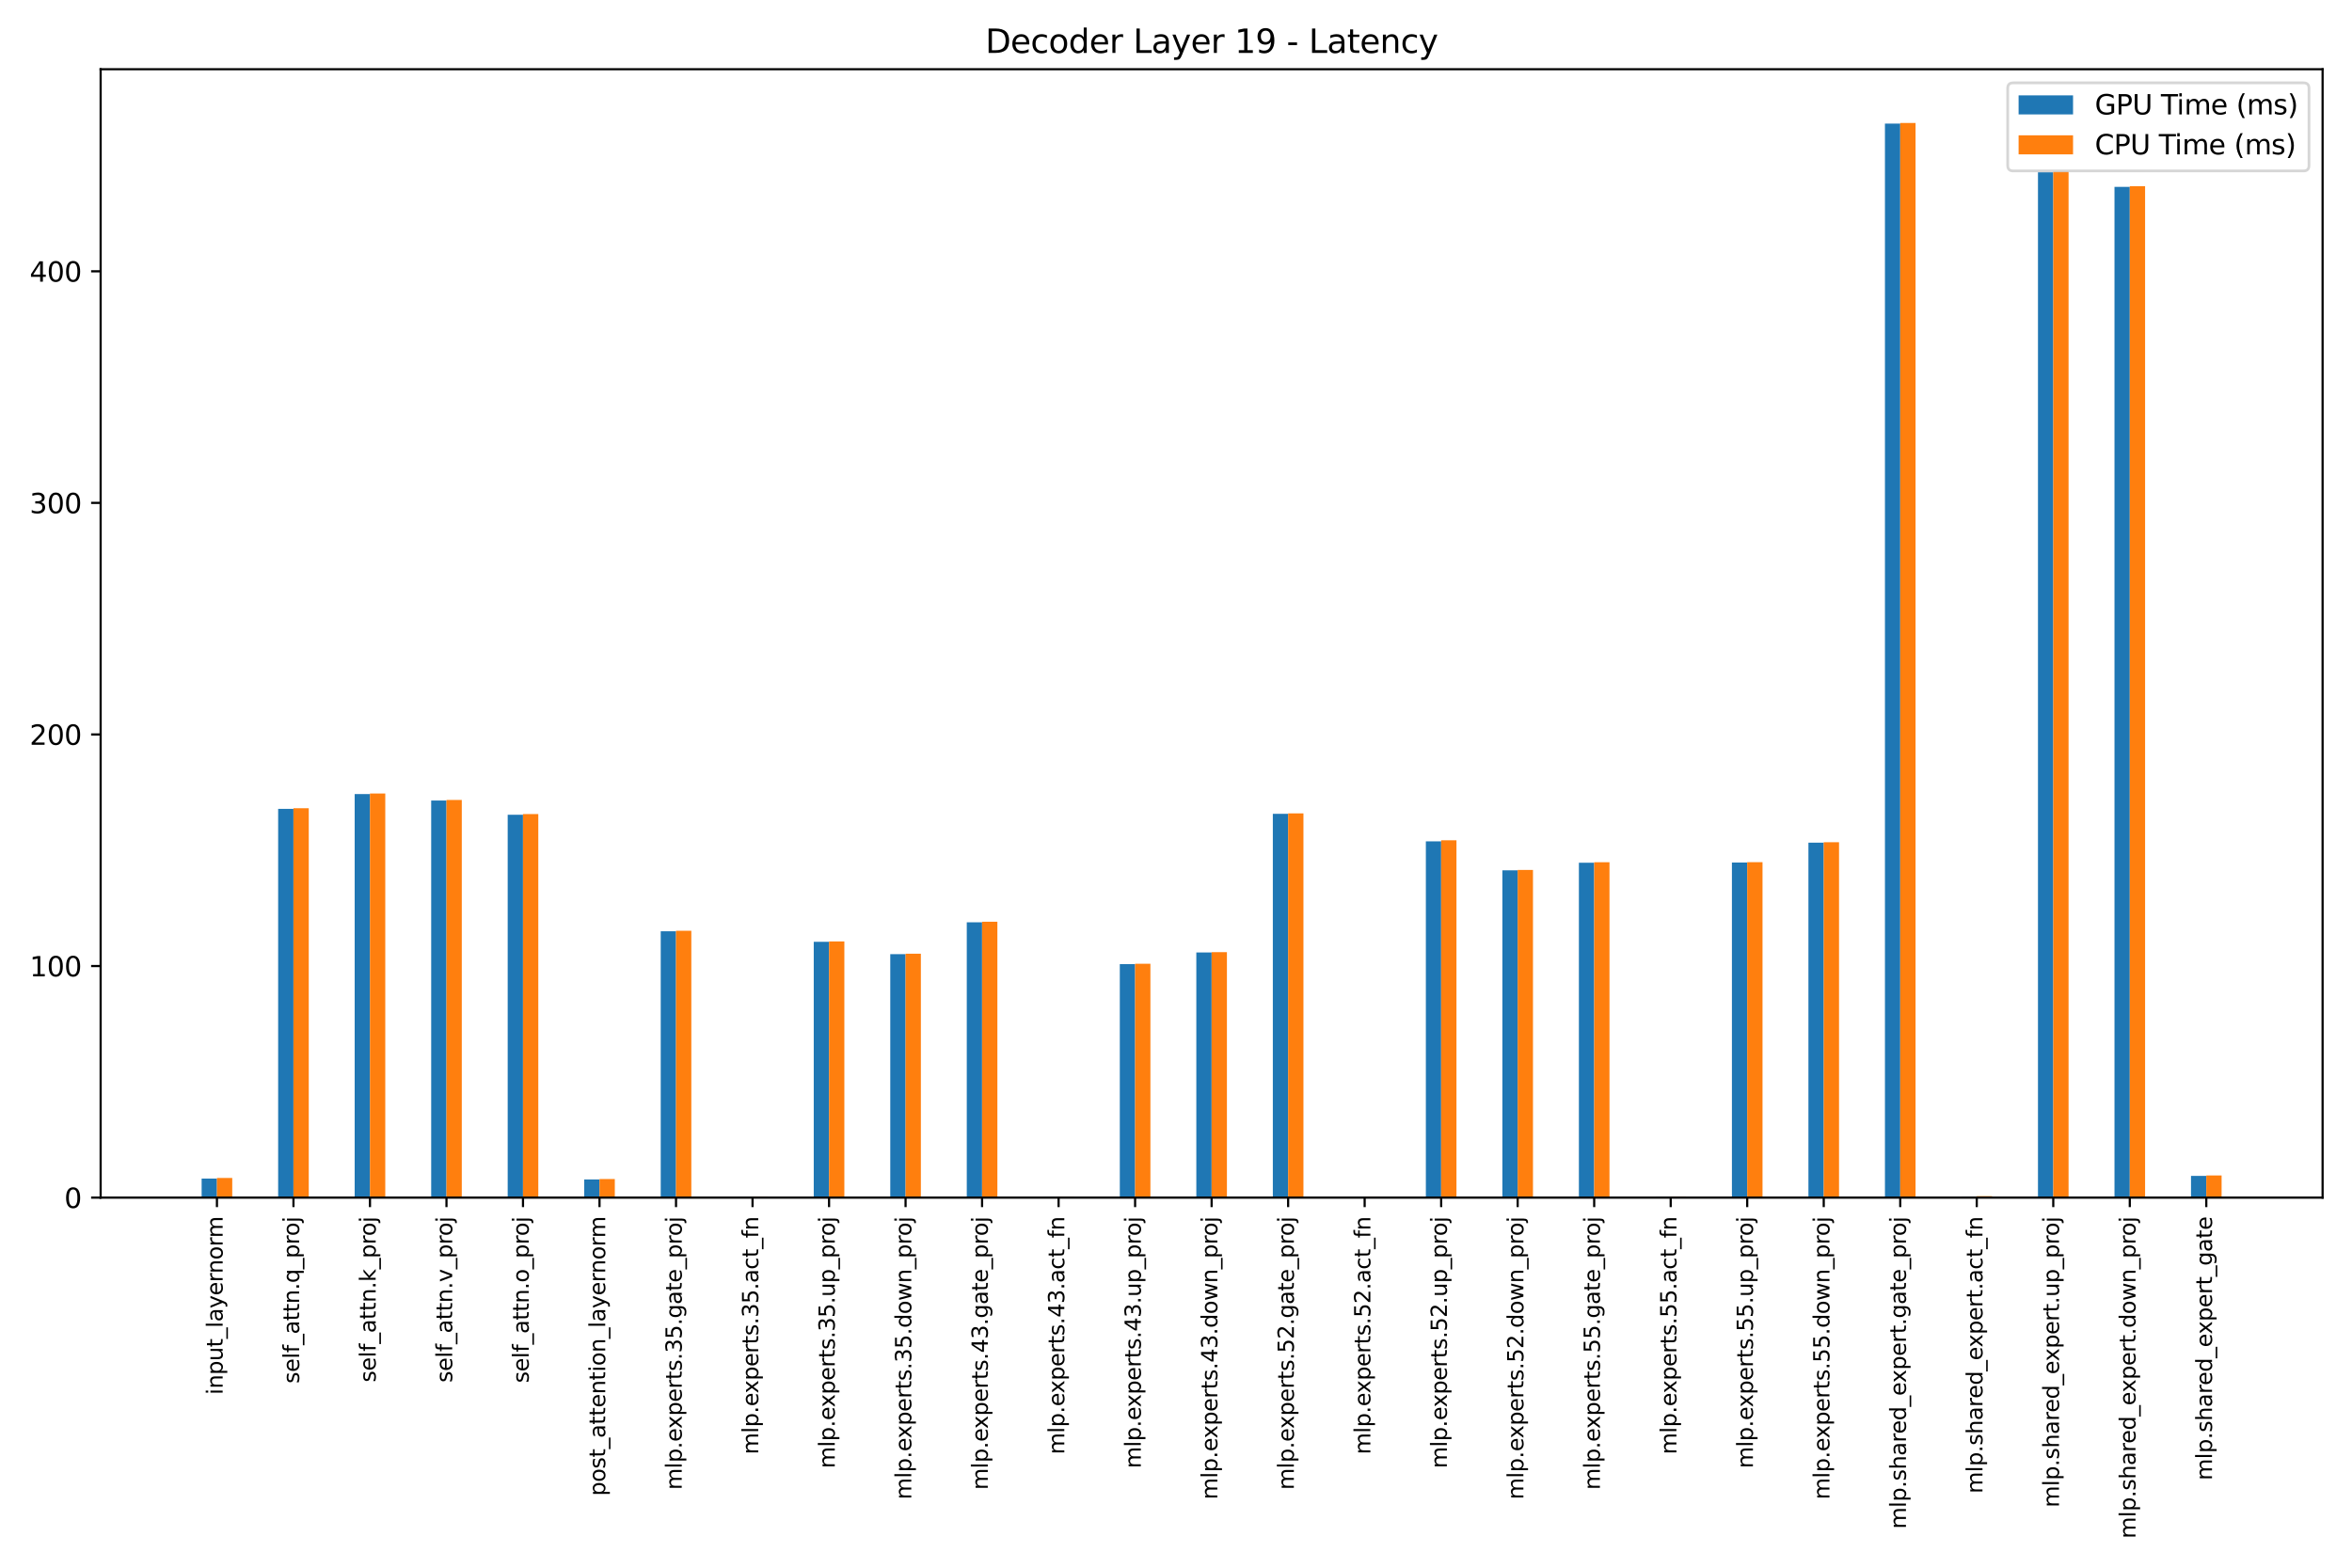 <?xml version="1.0" encoding="utf-8" standalone="no"?>
<!DOCTYPE svg PUBLIC "-//W3C//DTD SVG 1.1//EN"
  "http://www.w3.org/Graphics/SVG/1.1/DTD/svg11.dtd">
<svg xmlns:xlink="http://www.w3.org/1999/xlink" width="864pt" height="576pt" viewBox="0 0 864 576" xmlns="http://www.w3.org/2000/svg" version="1.1">
 <defs>
  <style type="text/css">*{stroke-linejoin: round; stroke-linecap: butt}</style>
 </defs>
 <g id="figure_1">
  <g id="patch_1">
   <path d="M 0 576 
L 864 576 
L 864 0 
L 0 0 
z
" style="fill: #ffffff"/>
  </g>
  <g id="axes_1">
   <g id="patch_2">
    <path d="M 36.97 440.03 
L 853.2 440.03 
L 853.2 25.44 
L 36.97 25.44 
z
" style="fill: #ffffff"/>
   </g>
   <g id="patch_3">
    <path d="M 74.071 440.03 
L 79.693 440.03 
L 79.693 433.032 
L 74.071 433.032 
z
" clip-path="url(#p461ecb8b4f)" style="fill: #1f77b4"/>
   </g>
   <g id="patch_4">
    <path d="M 102.178 440.03 
L 107.8 440.03 
L 107.8 297.199 
L 102.178 297.199 
z
" clip-path="url(#p461ecb8b4f)" style="fill: #1f77b4"/>
   </g>
   <g id="patch_5">
    <path d="M 130.286 440.03 
L 135.907 440.03 
L 135.907 291.75 
L 130.286 291.75 
z
" clip-path="url(#p461ecb8b4f)" style="fill: #1f77b4"/>
   </g>
   <g id="patch_6">
    <path d="M 158.393 440.03 
L 164.014 440.03 
L 164.014 294.14 
L 158.393 294.14 
z
" clip-path="url(#p461ecb8b4f)" style="fill: #1f77b4"/>
   </g>
   <g id="patch_7">
    <path d="M 186.5 440.03 
L 192.121 440.03 
L 192.121 299.351 
L 186.5 299.351 
z
" clip-path="url(#p461ecb8b4f)" style="fill: #1f77b4"/>
   </g>
   <g id="patch_8">
    <path d="M 214.607 440.03 
L 220.228 440.03 
L 220.228 433.367 
L 214.607 433.367 
z
" clip-path="url(#p461ecb8b4f)" style="fill: #1f77b4"/>
   </g>
   <g id="patch_9">
    <path d="M 242.714 440.03 
L 248.335 440.03 
L 248.335 342.16 
L 242.714 342.16 
z
" clip-path="url(#p461ecb8b4f)" style="fill: #1f77b4"/>
   </g>
   <g id="patch_10">
    <path d="M 270.821 440.03 
L 276.442 440.03 
L 276.442 439.891 
L 270.821 439.891 
z
" clip-path="url(#p461ecb8b4f)" style="fill: #1f77b4"/>
   </g>
   <g id="patch_11">
    <path d="M 298.928 440.03 
L 304.55 440.03 
L 304.55 346.043 
L 298.928 346.043 
z
" clip-path="url(#p461ecb8b4f)" style="fill: #1f77b4"/>
   </g>
   <g id="patch_12">
    <path d="M 327.035 440.03 
L 332.657 440.03 
L 332.657 350.57 
L 327.035 350.57 
z
" clip-path="url(#p461ecb8b4f)" style="fill: #1f77b4"/>
   </g>
   <g id="patch_13">
    <path d="M 355.142 440.03 
L 360.764 440.03 
L 360.764 338.873 
L 355.142 338.873 
z
" clip-path="url(#p461ecb8b4f)" style="fill: #1f77b4"/>
   </g>
   <g id="patch_14">
    <path d="M 383.249 440.03 
L 388.871 440.03 
L 388.871 439.887 
L 383.249 439.887 
z
" clip-path="url(#p461ecb8b4f)" style="fill: #1f77b4"/>
   </g>
   <g id="patch_15">
    <path d="M 411.356 440.03 
L 416.978 440.03 
L 416.978 354.251 
L 411.356 354.251 
z
" clip-path="url(#p461ecb8b4f)" style="fill: #1f77b4"/>
   </g>
   <g id="patch_16">
    <path d="M 439.464 440.03 
L 445.085 440.03 
L 445.085 349.946 
L 439.464 349.946 
z
" clip-path="url(#p461ecb8b4f)" style="fill: #1f77b4"/>
   </g>
   <g id="patch_17">
    <path d="M 467.571 440.03 
L 473.192 440.03 
L 473.192 299.009 
L 467.571 299.009 
z
" clip-path="url(#p461ecb8b4f)" style="fill: #1f77b4"/>
   </g>
   <g id="patch_18">
    <path d="M 495.678 440.03 
L 501.299 440.03 
L 501.299 439.889 
L 495.678 439.889 
z
" clip-path="url(#p461ecb8b4f)" style="fill: #1f77b4"/>
   </g>
   <g id="patch_19">
    <path d="M 523.785 440.03 
L 529.406 440.03 
L 529.406 309.129 
L 523.785 309.129 
z
" clip-path="url(#p461ecb8b4f)" style="fill: #1f77b4"/>
   </g>
   <g id="patch_20">
    <path d="M 551.892 440.03 
L 557.513 440.03 
L 557.513 319.769 
L 551.892 319.769 
z
" clip-path="url(#p461ecb8b4f)" style="fill: #1f77b4"/>
   </g>
   <g id="patch_21">
    <path d="M 579.999 440.03 
L 585.62 440.03 
L 585.62 316.976 
L 579.999 316.976 
z
" clip-path="url(#p461ecb8b4f)" style="fill: #1f77b4"/>
   </g>
   <g id="patch_22">
    <path d="M 608.106 440.03 
L 613.728 440.03 
L 613.728 439.832 
L 608.106 439.832 
z
" clip-path="url(#p461ecb8b4f)" style="fill: #1f77b4"/>
   </g>
   <g id="patch_23">
    <path d="M 636.213 440.03 
L 641.835 440.03 
L 641.835 316.914 
L 636.213 316.914 
z
" clip-path="url(#p461ecb8b4f)" style="fill: #1f77b4"/>
   </g>
   <g id="patch_24">
    <path d="M 664.32 440.03 
L 669.942 440.03 
L 669.942 309.609 
L 664.32 309.609 
z
" clip-path="url(#p461ecb8b4f)" style="fill: #1f77b4"/>
   </g>
   <g id="patch_25">
    <path d="M 692.427 440.03 
L 698.049 440.03 
L 698.049 45.416 
L 692.427 45.416 
z
" clip-path="url(#p461ecb8b4f)" style="fill: #1f77b4"/>
   </g>
   <g id="patch_26">
    <path d="M 720.535 440.03 
L 726.156 440.03 
L 726.156 439.745 
L 720.535 439.745 
z
" clip-path="url(#p461ecb8b4f)" style="fill: #1f77b4"/>
   </g>
   <g id="patch_27">
    <path d="M 748.642 440.03 
L 754.263 440.03 
L 754.263 63.294 
L 748.642 63.294 
z
" clip-path="url(#p461ecb8b4f)" style="fill: #1f77b4"/>
   </g>
   <g id="patch_28">
    <path d="M 776.749 440.03 
L 782.37 440.03 
L 782.37 68.656 
L 776.749 68.656 
z
" clip-path="url(#p461ecb8b4f)" style="fill: #1f77b4"/>
   </g>
   <g id="patch_29">
    <path d="M 804.856 440.03 
L 810.477 440.03 
L 810.477 432.057 
L 804.856 432.057 
z
" clip-path="url(#p461ecb8b4f)" style="fill: #1f77b4"/>
   </g>
   <g id="patch_30">
    <path d="M 79.693 440.03 
L 85.314 440.03 
L 85.314 432.813 
L 79.693 432.813 
z
" clip-path="url(#p461ecb8b4f)" style="fill: #ff7f0e"/>
   </g>
   <g id="patch_31">
    <path d="M 107.8 440.03 
L 113.421 440.03 
L 113.421 296.952 
L 107.8 296.952 
z
" clip-path="url(#p461ecb8b4f)" style="fill: #ff7f0e"/>
   </g>
   <g id="patch_32">
    <path d="M 135.907 440.03 
L 141.528 440.03 
L 141.528 291.553 
L 135.907 291.553 
z
" clip-path="url(#p461ecb8b4f)" style="fill: #ff7f0e"/>
   </g>
   <g id="patch_33">
    <path d="M 164.014 440.03 
L 169.635 440.03 
L 169.635 293.919 
L 164.014 293.919 
z
" clip-path="url(#p461ecb8b4f)" style="fill: #ff7f0e"/>
   </g>
   <g id="patch_34">
    <path d="M 192.121 440.03 
L 197.743 440.03 
L 197.743 299.11 
L 192.121 299.11 
z
" clip-path="url(#p461ecb8b4f)" style="fill: #ff7f0e"/>
   </g>
   <g id="patch_35">
    <path d="M 220.228 440.03 
L 225.85 440.03 
L 225.85 433.208 
L 220.228 433.208 
z
" clip-path="url(#p461ecb8b4f)" style="fill: #ff7f0e"/>
   </g>
   <g id="patch_36">
    <path d="M 248.335 440.03 
L 253.957 440.03 
L 253.957 341.993 
L 248.335 341.993 
z
" clip-path="url(#p461ecb8b4f)" style="fill: #ff7f0e"/>
   </g>
   <g id="patch_37">
    <path d="M 276.442 440.03 
L 282.064 440.03 
L 282.064 439.749 
L 276.442 439.749 
z
" clip-path="url(#p461ecb8b4f)" style="fill: #ff7f0e"/>
   </g>
   <g id="patch_38">
    <path d="M 304.55 440.03 
L 310.171 440.03 
L 310.171 345.911 
L 304.55 345.911 
z
" clip-path="url(#p461ecb8b4f)" style="fill: #ff7f0e"/>
   </g>
   <g id="patch_39">
    <path d="M 332.657 440.03 
L 338.278 440.03 
L 338.278 350.421 
L 332.657 350.421 
z
" clip-path="url(#p461ecb8b4f)" style="fill: #ff7f0e"/>
   </g>
   <g id="patch_40">
    <path d="M 360.764 440.03 
L 366.385 440.03 
L 366.385 338.657 
L 360.764 338.657 
z
" clip-path="url(#p461ecb8b4f)" style="fill: #ff7f0e"/>
   </g>
   <g id="patch_41">
    <path d="M 388.871 440.03 
L 394.492 440.03 
L 394.492 439.792 
L 388.871 439.792 
z
" clip-path="url(#p461ecb8b4f)" style="fill: #ff7f0e"/>
   </g>
   <g id="patch_42">
    <path d="M 416.978 440.03 
L 422.599 440.03 
L 422.599 354.103 
L 416.978 354.103 
z
" clip-path="url(#p461ecb8b4f)" style="fill: #ff7f0e"/>
   </g>
   <g id="patch_43">
    <path d="M 445.085 440.03 
L 450.706 440.03 
L 450.706 349.835 
L 445.085 349.835 
z
" clip-path="url(#p461ecb8b4f)" style="fill: #ff7f0e"/>
   </g>
   <g id="patch_44">
    <path d="M 473.192 440.03 
L 478.814 440.03 
L 478.814 298.863 
L 473.192 298.863 
z
" clip-path="url(#p461ecb8b4f)" style="fill: #ff7f0e"/>
   </g>
   <g id="patch_45">
    <path d="M 501.299 440.03 
L 506.921 440.03 
L 506.921 439.805 
L 501.299 439.805 
z
" clip-path="url(#p461ecb8b4f)" style="fill: #ff7f0e"/>
   </g>
   <g id="patch_46">
    <path d="M 529.406 440.03 
L 535.028 440.03 
L 535.028 308.735 
L 529.406 308.735 
z
" clip-path="url(#p461ecb8b4f)" style="fill: #ff7f0e"/>
   </g>
   <g id="patch_47">
    <path d="M 557.513 440.03 
L 563.135 440.03 
L 563.135 319.63 
L 557.513 319.63 
z
" clip-path="url(#p461ecb8b4f)" style="fill: #ff7f0e"/>
   </g>
   <g id="patch_48">
    <path d="M 585.62 440.03 
L 591.242 440.03 
L 591.242 316.795 
L 585.62 316.795 
z
" clip-path="url(#p461ecb8b4f)" style="fill: #ff7f0e"/>
   </g>
   <g id="patch_49">
    <path d="M 613.728 440.03 
L 619.349 440.03 
L 619.349 439.7 
L 613.728 439.7 
z
" clip-path="url(#p461ecb8b4f)" style="fill: #ff7f0e"/>
   </g>
   <g id="patch_50">
    <path d="M 641.835 440.03 
L 647.456 440.03 
L 647.456 316.77 
L 641.835 316.77 
z
" clip-path="url(#p461ecb8b4f)" style="fill: #ff7f0e"/>
   </g>
   <g id="patch_51">
    <path d="M 669.942 440.03 
L 675.563 440.03 
L 675.563 309.445 
L 669.942 309.445 
z
" clip-path="url(#p461ecb8b4f)" style="fill: #ff7f0e"/>
   </g>
   <g id="patch_52">
    <path d="M 698.049 440.03 
L 703.67 440.03 
L 703.67 45.182 
L 698.049 45.182 
z
" clip-path="url(#p461ecb8b4f)" style="fill: #ff7f0e"/>
   </g>
   <g id="patch_53">
    <path d="M 726.156 440.03 
L 731.777 440.03 
L 731.777 439.494 
L 726.156 439.494 
z
" clip-path="url(#p461ecb8b4f)" style="fill: #ff7f0e"/>
   </g>
   <g id="patch_54">
    <path d="M 754.263 440.03 
L 759.884 440.03 
L 759.884 63.039 
L 754.263 63.039 
z
" clip-path="url(#p461ecb8b4f)" style="fill: #ff7f0e"/>
   </g>
   <g id="patch_55">
    <path d="M 782.37 440.03 
L 787.992 440.03 
L 787.992 68.412 
L 782.37 68.412 
z
" clip-path="url(#p461ecb8b4f)" style="fill: #ff7f0e"/>
   </g>
   <g id="patch_56">
    <path d="M 810.477 440.03 
L 816.099 440.03 
L 816.099 431.89 
L 810.477 431.89 
z
" clip-path="url(#p461ecb8b4f)" style="fill: #ff7f0e"/>
   </g>
   <g id="matplotlib.axis_1">
    <g id="xtick_1">
     <g id="line2d_1">
      <defs>
       <path id="mf0c621c13d" d="M 0 0 
L 0 3.5 
" style="stroke: #000000; stroke-width: 0.8"/>
      </defs>
      <g>
       <use xlink:href="#mf0c621c13d" x="79.693" y="440.03" style="stroke: #000000; stroke-width: 0.8"/>
      </g>
     </g>
     <g id="text_1">
      <!-- input_layernorm -->
      <g transform="translate(81.789 512.445) rotate(-90) scale(0.08 -0.08)">
       <defs>
        <path id="DejaVuSans-69" d="M 603 3500 
L 1178 3500 
L 1178 0 
L 603 0 
L 603 3500 
z
M 603 4863 
L 1178 4863 
L 1178 4134 
L 603 4134 
L 603 4863 
z
" transform="scale(0.016)"/>
        <path id="DejaVuSans-6e" d="M 3513 2113 
L 3513 0 
L 2938 0 
L 2938 2094 
Q 2938 2591 2744 2837 
Q 2550 3084 2163 3084 
Q 1697 3084 1428 2787 
Q 1159 2491 1159 1978 
L 1159 0 
L 581 0 
L 581 3500 
L 1159 3500 
L 1159 2956 
Q 1366 3272 1645 3428 
Q 1925 3584 2291 3584 
Q 2894 3584 3203 3211 
Q 3513 2838 3513 2113 
z
" transform="scale(0.016)"/>
        <path id="DejaVuSans-70" d="M 1159 525 
L 1159 -1331 
L 581 -1331 
L 581 3500 
L 1159 3500 
L 1159 2969 
Q 1341 3281 1617 3432 
Q 1894 3584 2278 3584 
Q 2916 3584 3314 3078 
Q 3713 2572 3713 1747 
Q 3713 922 3314 415 
Q 2916 -91 2278 -91 
Q 1894 -91 1617 61 
Q 1341 213 1159 525 
z
M 3116 1747 
Q 3116 2381 2855 2742 
Q 2594 3103 2138 3103 
Q 1681 3103 1420 2742 
Q 1159 2381 1159 1747 
Q 1159 1113 1420 752 
Q 1681 391 2138 391 
Q 2594 391 2855 752 
Q 3116 1113 3116 1747 
z
" transform="scale(0.016)"/>
        <path id="DejaVuSans-75" d="M 544 1381 
L 544 3500 
L 1119 3500 
L 1119 1403 
Q 1119 906 1312 657 
Q 1506 409 1894 409 
Q 2359 409 2629 706 
Q 2900 1003 2900 1516 
L 2900 3500 
L 3475 3500 
L 3475 0 
L 2900 0 
L 2900 538 
Q 2691 219 2414 64 
Q 2138 -91 1772 -91 
Q 1169 -91 856 284 
Q 544 659 544 1381 
z
M 1991 3584 
L 1991 3584 
z
" transform="scale(0.016)"/>
        <path id="DejaVuSans-74" d="M 1172 4494 
L 1172 3500 
L 2356 3500 
L 2356 3053 
L 1172 3053 
L 1172 1153 
Q 1172 725 1289 603 
Q 1406 481 1766 481 
L 2356 481 
L 2356 0 
L 1766 0 
Q 1100 0 847 248 
Q 594 497 594 1153 
L 594 3053 
L 172 3053 
L 172 3500 
L 594 3500 
L 594 4494 
L 1172 4494 
z
" transform="scale(0.016)"/>
        <path id="DejaVuSans-5f" d="M 3263 -1063 
L 3263 -1509 
L -63 -1509 
L -63 -1063 
L 3263 -1063 
z
" transform="scale(0.016)"/>
        <path id="DejaVuSans-6c" d="M 603 4863 
L 1178 4863 
L 1178 0 
L 603 0 
L 603 4863 
z
" transform="scale(0.016)"/>
        <path id="DejaVuSans-61" d="M 2194 1759 
Q 1497 1759 1228 1600 
Q 959 1441 959 1056 
Q 959 750 1161 570 
Q 1363 391 1709 391 
Q 2188 391 2477 730 
Q 2766 1069 2766 1631 
L 2766 1759 
L 2194 1759 
z
M 3341 1997 
L 3341 0 
L 2766 0 
L 2766 531 
Q 2569 213 2275 61 
Q 1981 -91 1556 -91 
Q 1019 -91 701 211 
Q 384 513 384 1019 
Q 384 1609 779 1909 
Q 1175 2209 1959 2209 
L 2766 2209 
L 2766 2266 
Q 2766 2663 2505 2880 
Q 2244 3097 1772 3097 
Q 1472 3097 1187 3025 
Q 903 2953 641 2809 
L 641 3341 
Q 956 3463 1253 3523 
Q 1550 3584 1831 3584 
Q 2591 3584 2966 3190 
Q 3341 2797 3341 1997 
z
" transform="scale(0.016)"/>
        <path id="DejaVuSans-79" d="M 2059 -325 
Q 1816 -950 1584 -1140 
Q 1353 -1331 966 -1331 
L 506 -1331 
L 506 -850 
L 844 -850 
Q 1081 -850 1212 -737 
Q 1344 -625 1503 -206 
L 1606 56 
L 191 3500 
L 800 3500 
L 1894 763 
L 2988 3500 
L 3597 3500 
L 2059 -325 
z
" transform="scale(0.016)"/>
        <path id="DejaVuSans-65" d="M 3597 1894 
L 3597 1613 
L 953 1613 
Q 991 1019 1311 708 
Q 1631 397 2203 397 
Q 2534 397 2845 478 
Q 3156 559 3463 722 
L 3463 178 
Q 3153 47 2828 -22 
Q 2503 -91 2169 -91 
Q 1331 -91 842 396 
Q 353 884 353 1716 
Q 353 2575 817 3079 
Q 1281 3584 2069 3584 
Q 2775 3584 3186 3129 
Q 3597 2675 3597 1894 
z
M 3022 2063 
Q 3016 2534 2758 2815 
Q 2500 3097 2075 3097 
Q 1594 3097 1305 2825 
Q 1016 2553 972 2059 
L 3022 2063 
z
" transform="scale(0.016)"/>
        <path id="DejaVuSans-72" d="M 2631 2963 
Q 2534 3019 2420 3045 
Q 2306 3072 2169 3072 
Q 1681 3072 1420 2755 
Q 1159 2438 1159 1844 
L 1159 0 
L 581 0 
L 581 3500 
L 1159 3500 
L 1159 2956 
Q 1341 3275 1631 3429 
Q 1922 3584 2338 3584 
Q 2397 3584 2469 3576 
Q 2541 3569 2628 3553 
L 2631 2963 
z
" transform="scale(0.016)"/>
        <path id="DejaVuSans-6f" d="M 1959 3097 
Q 1497 3097 1228 2736 
Q 959 2375 959 1747 
Q 959 1119 1226 758 
Q 1494 397 1959 397 
Q 2419 397 2687 759 
Q 2956 1122 2956 1747 
Q 2956 2369 2687 2733 
Q 2419 3097 1959 3097 
z
M 1959 3584 
Q 2709 3584 3137 3096 
Q 3566 2609 3566 1747 
Q 3566 888 3137 398 
Q 2709 -91 1959 -91 
Q 1206 -91 779 398 
Q 353 888 353 1747 
Q 353 2609 779 3096 
Q 1206 3584 1959 3584 
z
" transform="scale(0.016)"/>
        <path id="DejaVuSans-6d" d="M 3328 2828 
Q 3544 3216 3844 3400 
Q 4144 3584 4550 3584 
Q 5097 3584 5394 3201 
Q 5691 2819 5691 2113 
L 5691 0 
L 5113 0 
L 5113 2094 
Q 5113 2597 4934 2840 
Q 4756 3084 4391 3084 
Q 3944 3084 3684 2787 
Q 3425 2491 3425 1978 
L 3425 0 
L 2847 0 
L 2847 2094 
Q 2847 2600 2669 2842 
Q 2491 3084 2119 3084 
Q 1678 3084 1418 2786 
Q 1159 2488 1159 1978 
L 1159 0 
L 581 0 
L 581 3500 
L 1159 3500 
L 1159 2956 
Q 1356 3278 1631 3431 
Q 1906 3584 2284 3584 
Q 2666 3584 2933 3390 
Q 3200 3197 3328 2828 
z
" transform="scale(0.016)"/>
       </defs>
       <use xlink:href="#DejaVuSans-69"/>
       <use xlink:href="#DejaVuSans-6e" x="27.783"/>
       <use xlink:href="#DejaVuSans-70" x="91.162"/>
       <use xlink:href="#DejaVuSans-75" x="154.639"/>
       <use xlink:href="#DejaVuSans-74" x="218.018"/>
       <use xlink:href="#DejaVuSans-5f" x="257.227"/>
       <use xlink:href="#DejaVuSans-6c" x="307.227"/>
       <use xlink:href="#DejaVuSans-61" x="335.01"/>
       <use xlink:href="#DejaVuSans-79" x="396.289"/>
       <use xlink:href="#DejaVuSans-65" x="455.469"/>
       <use xlink:href="#DejaVuSans-72" x="516.992"/>
       <use xlink:href="#DejaVuSans-6e" x="556.355"/>
       <use xlink:href="#DejaVuSans-6f" x="619.734"/>
       <use xlink:href="#DejaVuSans-72" x="680.916"/>
       <use xlink:href="#DejaVuSans-6d" x="720.279"/>
      </g>
     </g>
    </g>
    <g id="xtick_2">
     <g id="line2d_2">
      <g>
       <use xlink:href="#mf0c621c13d" x="107.8" y="440.03" style="stroke: #000000; stroke-width: 0.8"/>
      </g>
     </g>
     <g id="text_2">
      <!-- self_attn.q_proj -->
      <g transform="translate(109.896 508.33) rotate(-90) scale(0.08 -0.08)">
       <defs>
        <path id="DejaVuSans-73" d="M 2834 3397 
L 2834 2853 
Q 2591 2978 2328 3040 
Q 2066 3103 1784 3103 
Q 1356 3103 1142 2972 
Q 928 2841 928 2578 
Q 928 2378 1081 2264 
Q 1234 2150 1697 2047 
L 1894 2003 
Q 2506 1872 2764 1633 
Q 3022 1394 3022 966 
Q 3022 478 2636 193 
Q 2250 -91 1575 -91 
Q 1294 -91 989 -36 
Q 684 19 347 128 
L 347 722 
Q 666 556 975 473 
Q 1284 391 1588 391 
Q 1994 391 2212 530 
Q 2431 669 2431 922 
Q 2431 1156 2273 1281 
Q 2116 1406 1581 1522 
L 1381 1569 
Q 847 1681 609 1914 
Q 372 2147 372 2553 
Q 372 3047 722 3315 
Q 1072 3584 1716 3584 
Q 2034 3584 2315 3537 
Q 2597 3491 2834 3397 
z
" transform="scale(0.016)"/>
        <path id="DejaVuSans-66" d="M 2375 4863 
L 2375 4384 
L 1825 4384 
Q 1516 4384 1395 4259 
Q 1275 4134 1275 3809 
L 1275 3500 
L 2222 3500 
L 2222 3053 
L 1275 3053 
L 1275 0 
L 697 0 
L 697 3053 
L 147 3053 
L 147 3500 
L 697 3500 
L 697 3744 
Q 697 4328 969 4595 
Q 1241 4863 1831 4863 
L 2375 4863 
z
" transform="scale(0.016)"/>
        <path id="DejaVuSans-2e" d="M 684 794 
L 1344 794 
L 1344 0 
L 684 0 
L 684 794 
z
" transform="scale(0.016)"/>
        <path id="DejaVuSans-71" d="M 947 1747 
Q 947 1113 1208 752 
Q 1469 391 1925 391 
Q 2381 391 2643 752 
Q 2906 1113 2906 1747 
Q 2906 2381 2643 2742 
Q 2381 3103 1925 3103 
Q 1469 3103 1208 2742 
Q 947 2381 947 1747 
z
M 2906 525 
Q 2725 213 2448 61 
Q 2172 -91 1784 -91 
Q 1150 -91 751 415 
Q 353 922 353 1747 
Q 353 2572 751 3078 
Q 1150 3584 1784 3584 
Q 2172 3584 2448 3432 
Q 2725 3281 2906 2969 
L 2906 3500 
L 3481 3500 
L 3481 -1331 
L 2906 -1331 
L 2906 525 
z
" transform="scale(0.016)"/>
        <path id="DejaVuSans-6a" d="M 603 3500 
L 1178 3500 
L 1178 -63 
Q 1178 -731 923 -1031 
Q 669 -1331 103 -1331 
L -116 -1331 
L -116 -844 
L 38 -844 
Q 366 -844 484 -692 
Q 603 -541 603 -63 
L 603 3500 
z
M 603 4863 
L 1178 4863 
L 1178 4134 
L 603 4134 
L 603 4863 
z
" transform="scale(0.016)"/>
       </defs>
       <use xlink:href="#DejaVuSans-73"/>
       <use xlink:href="#DejaVuSans-65" x="52.1"/>
       <use xlink:href="#DejaVuSans-6c" x="113.623"/>
       <use xlink:href="#DejaVuSans-66" x="141.406"/>
       <use xlink:href="#DejaVuSans-5f" x="176.611"/>
       <use xlink:href="#DejaVuSans-61" x="226.611"/>
       <use xlink:href="#DejaVuSans-74" x="287.891"/>
       <use xlink:href="#DejaVuSans-74" x="327.1"/>
       <use xlink:href="#DejaVuSans-6e" x="366.309"/>
       <use xlink:href="#DejaVuSans-2e" x="429.688"/>
       <use xlink:href="#DejaVuSans-71" x="461.475"/>
       <use xlink:href="#DejaVuSans-5f" x="524.951"/>
       <use xlink:href="#DejaVuSans-70" x="574.951"/>
       <use xlink:href="#DejaVuSans-72" x="638.428"/>
       <use xlink:href="#DejaVuSans-6f" x="677.291"/>
       <use xlink:href="#DejaVuSans-6a" x="738.473"/>
      </g>
     </g>
    </g>
    <g id="xtick_3">
     <g id="line2d_3">
      <g>
       <use xlink:href="#mf0c621c13d" x="135.907" y="440.03" style="stroke: #000000; stroke-width: 0.8"/>
      </g>
     </g>
     <g id="text_3">
      <!-- self_attn.k_proj -->
      <g transform="translate(138.003 507.884) rotate(-90) scale(0.08 -0.08)">
       <defs>
        <path id="DejaVuSans-6b" d="M 581 4863 
L 1159 4863 
L 1159 1991 
L 2875 3500 
L 3609 3500 
L 1753 1863 
L 3688 0 
L 2938 0 
L 1159 1709 
L 1159 0 
L 581 0 
L 581 4863 
z
" transform="scale(0.016)"/>
       </defs>
       <use xlink:href="#DejaVuSans-73"/>
       <use xlink:href="#DejaVuSans-65" x="52.1"/>
       <use xlink:href="#DejaVuSans-6c" x="113.623"/>
       <use xlink:href="#DejaVuSans-66" x="141.406"/>
       <use xlink:href="#DejaVuSans-5f" x="176.611"/>
       <use xlink:href="#DejaVuSans-61" x="226.611"/>
       <use xlink:href="#DejaVuSans-74" x="287.891"/>
       <use xlink:href="#DejaVuSans-74" x="327.1"/>
       <use xlink:href="#DejaVuSans-6e" x="366.309"/>
       <use xlink:href="#DejaVuSans-2e" x="429.688"/>
       <use xlink:href="#DejaVuSans-6b" x="461.475"/>
       <use xlink:href="#DejaVuSans-5f" x="519.385"/>
       <use xlink:href="#DejaVuSans-70" x="569.385"/>
       <use xlink:href="#DejaVuSans-72" x="632.861"/>
       <use xlink:href="#DejaVuSans-6f" x="671.725"/>
       <use xlink:href="#DejaVuSans-6a" x="732.906"/>
      </g>
     </g>
    </g>
    <g id="xtick_4">
     <g id="line2d_4">
      <g>
       <use xlink:href="#mf0c621c13d" x="164.014" y="440.03" style="stroke: #000000; stroke-width: 0.8"/>
      </g>
     </g>
     <g id="text_4">
      <!-- self_attn.v_proj -->
      <g transform="translate(166.11 507.986) rotate(-90) scale(0.08 -0.08)">
       <defs>
        <path id="DejaVuSans-76" d="M 191 3500 
L 800 3500 
L 1894 563 
L 2988 3500 
L 3597 3500 
L 2284 0 
L 1503 0 
L 191 3500 
z
" transform="scale(0.016)"/>
       </defs>
       <use xlink:href="#DejaVuSans-73"/>
       <use xlink:href="#DejaVuSans-65" x="52.1"/>
       <use xlink:href="#DejaVuSans-6c" x="113.623"/>
       <use xlink:href="#DejaVuSans-66" x="141.406"/>
       <use xlink:href="#DejaVuSans-5f" x="176.611"/>
       <use xlink:href="#DejaVuSans-61" x="226.611"/>
       <use xlink:href="#DejaVuSans-74" x="287.891"/>
       <use xlink:href="#DejaVuSans-74" x="327.1"/>
       <use xlink:href="#DejaVuSans-6e" x="366.309"/>
       <use xlink:href="#DejaVuSans-2e" x="429.688"/>
       <use xlink:href="#DejaVuSans-76" x="461.475"/>
       <use xlink:href="#DejaVuSans-5f" x="520.654"/>
       <use xlink:href="#DejaVuSans-70" x="570.654"/>
       <use xlink:href="#DejaVuSans-72" x="634.131"/>
       <use xlink:href="#DejaVuSans-6f" x="672.994"/>
       <use xlink:href="#DejaVuSans-6a" x="734.176"/>
      </g>
     </g>
    </g>
    <g id="xtick_5">
     <g id="line2d_5">
      <g>
       <use xlink:href="#mf0c621c13d" x="192.121" y="440.03" style="stroke: #000000; stroke-width: 0.8"/>
      </g>
     </g>
     <g id="text_5">
      <!-- self_attn.o_proj -->
      <g transform="translate(194.217 508.146) rotate(-90) scale(0.08 -0.08)">
       <use xlink:href="#DejaVuSans-73"/>
       <use xlink:href="#DejaVuSans-65" x="52.1"/>
       <use xlink:href="#DejaVuSans-6c" x="113.623"/>
       <use xlink:href="#DejaVuSans-66" x="141.406"/>
       <use xlink:href="#DejaVuSans-5f" x="176.611"/>
       <use xlink:href="#DejaVuSans-61" x="226.611"/>
       <use xlink:href="#DejaVuSans-74" x="287.891"/>
       <use xlink:href="#DejaVuSans-74" x="327.1"/>
       <use xlink:href="#DejaVuSans-6e" x="366.309"/>
       <use xlink:href="#DejaVuSans-2e" x="429.688"/>
       <use xlink:href="#DejaVuSans-6f" x="461.475"/>
       <use xlink:href="#DejaVuSans-5f" x="522.656"/>
       <use xlink:href="#DejaVuSans-70" x="572.656"/>
       <use xlink:href="#DejaVuSans-72" x="636.133"/>
       <use xlink:href="#DejaVuSans-6f" x="674.996"/>
       <use xlink:href="#DejaVuSans-6a" x="736.178"/>
      </g>
     </g>
    </g>
    <g id="xtick_6">
     <g id="line2d_6">
      <g>
       <use xlink:href="#mf0c621c13d" x="220.228" y="440.03" style="stroke: #000000; stroke-width: 0.8"/>
      </g>
     </g>
     <g id="text_6">
      <!-- post_attention_layernorm -->
      <g transform="translate(222.325 549.636) rotate(-90) scale(0.08 -0.08)">
       <use xlink:href="#DejaVuSans-70"/>
       <use xlink:href="#DejaVuSans-6f" x="63.477"/>
       <use xlink:href="#DejaVuSans-73" x="124.658"/>
       <use xlink:href="#DejaVuSans-74" x="176.758"/>
       <use xlink:href="#DejaVuSans-5f" x="215.967"/>
       <use xlink:href="#DejaVuSans-61" x="265.967"/>
       <use xlink:href="#DejaVuSans-74" x="327.246"/>
       <use xlink:href="#DejaVuSans-74" x="366.455"/>
       <use xlink:href="#DejaVuSans-65" x="405.664"/>
       <use xlink:href="#DejaVuSans-6e" x="467.188"/>
       <use xlink:href="#DejaVuSans-74" x="530.566"/>
       <use xlink:href="#DejaVuSans-69" x="569.775"/>
       <use xlink:href="#DejaVuSans-6f" x="597.559"/>
       <use xlink:href="#DejaVuSans-6e" x="658.74"/>
       <use xlink:href="#DejaVuSans-5f" x="722.119"/>
       <use xlink:href="#DejaVuSans-6c" x="772.119"/>
       <use xlink:href="#DejaVuSans-61" x="799.902"/>
       <use xlink:href="#DejaVuSans-79" x="861.182"/>
       <use xlink:href="#DejaVuSans-65" x="920.361"/>
       <use xlink:href="#DejaVuSans-72" x="981.885"/>
       <use xlink:href="#DejaVuSans-6e" x="1021.248"/>
       <use xlink:href="#DejaVuSans-6f" x="1084.627"/>
       <use xlink:href="#DejaVuSans-72" x="1145.809"/>
       <use xlink:href="#DejaVuSans-6d" x="1185.172"/>
      </g>
     </g>
    </g>
    <g id="xtick_7">
     <g id="line2d_7">
      <g>
       <use xlink:href="#mf0c621c13d" x="248.335" y="440.03" style="stroke: #000000; stroke-width: 0.8"/>
      </g>
     </g>
     <g id="text_7">
      <!-- mlp.experts.35.gate_proj -->
      <g transform="translate(250.432 547.388) rotate(-90) scale(0.08 -0.08)">
       <defs>
        <path id="DejaVuSans-78" d="M 3513 3500 
L 2247 1797 
L 3578 0 
L 2900 0 
L 1881 1375 
L 863 0 
L 184 0 
L 1544 1831 
L 300 3500 
L 978 3500 
L 1906 2253 
L 2834 3500 
L 3513 3500 
z
" transform="scale(0.016)"/>
        <path id="DejaVuSans-33" d="M 2597 2516 
Q 3050 2419 3304 2112 
Q 3559 1806 3559 1356 
Q 3559 666 3084 287 
Q 2609 -91 1734 -91 
Q 1441 -91 1130 -33 
Q 819 25 488 141 
L 488 750 
Q 750 597 1062 519 
Q 1375 441 1716 441 
Q 2309 441 2620 675 
Q 2931 909 2931 1356 
Q 2931 1769 2642 2001 
Q 2353 2234 1838 2234 
L 1294 2234 
L 1294 2753 
L 1863 2753 
Q 2328 2753 2575 2939 
Q 2822 3125 2822 3475 
Q 2822 3834 2567 4026 
Q 2313 4219 1838 4219 
Q 1578 4219 1281 4162 
Q 984 4106 628 3988 
L 628 4550 
Q 988 4650 1302 4700 
Q 1616 4750 1894 4750 
Q 2613 4750 3031 4423 
Q 3450 4097 3450 3541 
Q 3450 3153 3228 2886 
Q 3006 2619 2597 2516 
z
" transform="scale(0.016)"/>
        <path id="DejaVuSans-35" d="M 691 4666 
L 3169 4666 
L 3169 4134 
L 1269 4134 
L 1269 2991 
Q 1406 3038 1543 3061 
Q 1681 3084 1819 3084 
Q 2600 3084 3056 2656 
Q 3513 2228 3513 1497 
Q 3513 744 3044 326 
Q 2575 -91 1722 -91 
Q 1428 -91 1123 -41 
Q 819 9 494 109 
L 494 744 
Q 775 591 1075 516 
Q 1375 441 1709 441 
Q 2250 441 2565 725 
Q 2881 1009 2881 1497 
Q 2881 1984 2565 2268 
Q 2250 2553 1709 2553 
Q 1456 2553 1204 2497 
Q 953 2441 691 2322 
L 691 4666 
z
" transform="scale(0.016)"/>
        <path id="DejaVuSans-67" d="M 2906 1791 
Q 2906 2416 2648 2759 
Q 2391 3103 1925 3103 
Q 1463 3103 1205 2759 
Q 947 2416 947 1791 
Q 947 1169 1205 825 
Q 1463 481 1925 481 
Q 2391 481 2648 825 
Q 2906 1169 2906 1791 
z
M 3481 434 
Q 3481 -459 3084 -895 
Q 2688 -1331 1869 -1331 
Q 1566 -1331 1297 -1286 
Q 1028 -1241 775 -1147 
L 775 -588 
Q 1028 -725 1275 -790 
Q 1522 -856 1778 -856 
Q 2344 -856 2625 -561 
Q 2906 -266 2906 331 
L 2906 616 
Q 2728 306 2450 153 
Q 2172 0 1784 0 
Q 1141 0 747 490 
Q 353 981 353 1791 
Q 353 2603 747 3093 
Q 1141 3584 1784 3584 
Q 2172 3584 2450 3431 
Q 2728 3278 2906 2969 
L 2906 3500 
L 3481 3500 
L 3481 434 
z
" transform="scale(0.016)"/>
       </defs>
       <use xlink:href="#DejaVuSans-6d"/>
       <use xlink:href="#DejaVuSans-6c" x="97.412"/>
       <use xlink:href="#DejaVuSans-70" x="125.195"/>
       <use xlink:href="#DejaVuSans-2e" x="188.672"/>
       <use xlink:href="#DejaVuSans-65" x="220.459"/>
       <use xlink:href="#DejaVuSans-78" x="280.232"/>
       <use xlink:href="#DejaVuSans-70" x="339.412"/>
       <use xlink:href="#DejaVuSans-65" x="402.889"/>
       <use xlink:href="#DejaVuSans-72" x="464.412"/>
       <use xlink:href="#DejaVuSans-74" x="505.525"/>
       <use xlink:href="#DejaVuSans-73" x="544.734"/>
       <use xlink:href="#DejaVuSans-2e" x="596.834"/>
       <use xlink:href="#DejaVuSans-33" x="628.621"/>
       <use xlink:href="#DejaVuSans-35" x="692.244"/>
       <use xlink:href="#DejaVuSans-2e" x="755.867"/>
       <use xlink:href="#DejaVuSans-67" x="787.654"/>
       <use xlink:href="#DejaVuSans-61" x="851.131"/>
       <use xlink:href="#DejaVuSans-74" x="912.41"/>
       <use xlink:href="#DejaVuSans-65" x="951.619"/>
       <use xlink:href="#DejaVuSans-5f" x="1013.143"/>
       <use xlink:href="#DejaVuSans-70" x="1063.143"/>
       <use xlink:href="#DejaVuSans-72" x="1126.619"/>
       <use xlink:href="#DejaVuSans-6f" x="1165.482"/>
       <use xlink:href="#DejaVuSans-6a" x="1226.664"/>
      </g>
     </g>
    </g>
    <g id="xtick_8">
     <g id="line2d_8">
      <g>
       <use xlink:href="#mf0c621c13d" x="276.442" y="440.03" style="stroke: #000000; stroke-width: 0.8"/>
      </g>
     </g>
     <g id="text_8">
      <!-- mlp.experts.35.act_fn -->
      <g transform="translate(278.539 534.366) rotate(-90) scale(0.08 -0.08)">
       <defs>
        <path id="DejaVuSans-63" d="M 3122 3366 
L 3122 2828 
Q 2878 2963 2633 3030 
Q 2388 3097 2138 3097 
Q 1578 3097 1268 2742 
Q 959 2388 959 1747 
Q 959 1106 1268 751 
Q 1578 397 2138 397 
Q 2388 397 2633 464 
Q 2878 531 3122 666 
L 3122 134 
Q 2881 22 2623 -34 
Q 2366 -91 2075 -91 
Q 1284 -91 818 406 
Q 353 903 353 1747 
Q 353 2603 823 3093 
Q 1294 3584 2113 3584 
Q 2378 3584 2631 3529 
Q 2884 3475 3122 3366 
z
" transform="scale(0.016)"/>
       </defs>
       <use xlink:href="#DejaVuSans-6d"/>
       <use xlink:href="#DejaVuSans-6c" x="97.412"/>
       <use xlink:href="#DejaVuSans-70" x="125.195"/>
       <use xlink:href="#DejaVuSans-2e" x="188.672"/>
       <use xlink:href="#DejaVuSans-65" x="220.459"/>
       <use xlink:href="#DejaVuSans-78" x="280.232"/>
       <use xlink:href="#DejaVuSans-70" x="339.412"/>
       <use xlink:href="#DejaVuSans-65" x="402.889"/>
       <use xlink:href="#DejaVuSans-72" x="464.412"/>
       <use xlink:href="#DejaVuSans-74" x="505.525"/>
       <use xlink:href="#DejaVuSans-73" x="544.734"/>
       <use xlink:href="#DejaVuSans-2e" x="596.834"/>
       <use xlink:href="#DejaVuSans-33" x="628.621"/>
       <use xlink:href="#DejaVuSans-35" x="692.244"/>
       <use xlink:href="#DejaVuSans-2e" x="755.867"/>
       <use xlink:href="#DejaVuSans-61" x="787.654"/>
       <use xlink:href="#DejaVuSans-63" x="848.934"/>
       <use xlink:href="#DejaVuSans-74" x="903.914"/>
       <use xlink:href="#DejaVuSans-5f" x="943.123"/>
       <use xlink:href="#DejaVuSans-66" x="993.123"/>
       <use xlink:href="#DejaVuSans-6e" x="1028.328"/>
      </g>
     </g>
    </g>
    <g id="xtick_9">
     <g id="line2d_9">
      <g>
       <use xlink:href="#mf0c621c13d" x="304.55" y="440.03" style="stroke: #000000; stroke-width: 0.8"/>
      </g>
     </g>
     <g id="text_9">
      <!-- mlp.experts.35.up_proj -->
      <g transform="translate(306.646 539.496) rotate(-90) scale(0.08 -0.08)">
       <use xlink:href="#DejaVuSans-6d"/>
       <use xlink:href="#DejaVuSans-6c" x="97.412"/>
       <use xlink:href="#DejaVuSans-70" x="125.195"/>
       <use xlink:href="#DejaVuSans-2e" x="188.672"/>
       <use xlink:href="#DejaVuSans-65" x="220.459"/>
       <use xlink:href="#DejaVuSans-78" x="280.232"/>
       <use xlink:href="#DejaVuSans-70" x="339.412"/>
       <use xlink:href="#DejaVuSans-65" x="402.889"/>
       <use xlink:href="#DejaVuSans-72" x="464.412"/>
       <use xlink:href="#DejaVuSans-74" x="505.525"/>
       <use xlink:href="#DejaVuSans-73" x="544.734"/>
       <use xlink:href="#DejaVuSans-2e" x="596.834"/>
       <use xlink:href="#DejaVuSans-33" x="628.621"/>
       <use xlink:href="#DejaVuSans-35" x="692.244"/>
       <use xlink:href="#DejaVuSans-2e" x="755.867"/>
       <use xlink:href="#DejaVuSans-75" x="787.654"/>
       <use xlink:href="#DejaVuSans-70" x="851.033"/>
       <use xlink:href="#DejaVuSans-5f" x="914.51"/>
       <use xlink:href="#DejaVuSans-70" x="964.51"/>
       <use xlink:href="#DejaVuSans-72" x="1027.986"/>
       <use xlink:href="#DejaVuSans-6f" x="1066.85"/>
       <use xlink:href="#DejaVuSans-6a" x="1128.031"/>
      </g>
     </g>
    </g>
    <g id="xtick_10">
     <g id="line2d_10">
      <g>
       <use xlink:href="#mf0c621c13d" x="332.657" y="440.03" style="stroke: #000000; stroke-width: 0.8"/>
      </g>
     </g>
     <g id="text_10">
      <!-- mlp.experts.35.down_proj -->
      <g transform="translate(334.753 550.934) rotate(-90) scale(0.08 -0.08)">
       <defs>
        <path id="DejaVuSans-64" d="M 2906 2969 
L 2906 4863 
L 3481 4863 
L 3481 0 
L 2906 0 
L 2906 525 
Q 2725 213 2448 61 
Q 2172 -91 1784 -91 
Q 1150 -91 751 415 
Q 353 922 353 1747 
Q 353 2572 751 3078 
Q 1150 3584 1784 3584 
Q 2172 3584 2448 3432 
Q 2725 3281 2906 2969 
z
M 947 1747 
Q 947 1113 1208 752 
Q 1469 391 1925 391 
Q 2381 391 2643 752 
Q 2906 1113 2906 1747 
Q 2906 2381 2643 2742 
Q 2381 3103 1925 3103 
Q 1469 3103 1208 2742 
Q 947 2381 947 1747 
z
" transform="scale(0.016)"/>
        <path id="DejaVuSans-77" d="M 269 3500 
L 844 3500 
L 1563 769 
L 2278 3500 
L 2956 3500 
L 3675 769 
L 4391 3500 
L 4966 3500 
L 4050 0 
L 3372 0 
L 2619 2869 
L 1863 0 
L 1184 0 
L 269 3500 
z
" transform="scale(0.016)"/>
       </defs>
       <use xlink:href="#DejaVuSans-6d"/>
       <use xlink:href="#DejaVuSans-6c" x="97.412"/>
       <use xlink:href="#DejaVuSans-70" x="125.195"/>
       <use xlink:href="#DejaVuSans-2e" x="188.672"/>
       <use xlink:href="#DejaVuSans-65" x="220.459"/>
       <use xlink:href="#DejaVuSans-78" x="280.232"/>
       <use xlink:href="#DejaVuSans-70" x="339.412"/>
       <use xlink:href="#DejaVuSans-65" x="402.889"/>
       <use xlink:href="#DejaVuSans-72" x="464.412"/>
       <use xlink:href="#DejaVuSans-74" x="505.525"/>
       <use xlink:href="#DejaVuSans-73" x="544.734"/>
       <use xlink:href="#DejaVuSans-2e" x="596.834"/>
       <use xlink:href="#DejaVuSans-33" x="628.621"/>
       <use xlink:href="#DejaVuSans-35" x="692.244"/>
       <use xlink:href="#DejaVuSans-2e" x="755.867"/>
       <use xlink:href="#DejaVuSans-64" x="787.654"/>
       <use xlink:href="#DejaVuSans-6f" x="851.131"/>
       <use xlink:href="#DejaVuSans-77" x="912.312"/>
       <use xlink:href="#DejaVuSans-6e" x="994.1"/>
       <use xlink:href="#DejaVuSans-5f" x="1057.479"/>
       <use xlink:href="#DejaVuSans-70" x="1107.479"/>
       <use xlink:href="#DejaVuSans-72" x="1170.955"/>
       <use xlink:href="#DejaVuSans-6f" x="1209.818"/>
       <use xlink:href="#DejaVuSans-6a" x="1271"/>
      </g>
     </g>
    </g>
    <g id="xtick_11">
     <g id="line2d_11">
      <g>
       <use xlink:href="#mf0c621c13d" x="360.764" y="440.03" style="stroke: #000000; stroke-width: 0.8"/>
      </g>
     </g>
     <g id="text_11">
      <!-- mlp.experts.43.gate_proj -->
      <g transform="translate(362.86 547.388) rotate(-90) scale(0.08 -0.08)">
       <defs>
        <path id="DejaVuSans-34" d="M 2419 4116 
L 825 1625 
L 2419 1625 
L 2419 4116 
z
M 2253 4666 
L 3047 4666 
L 3047 1625 
L 3713 1625 
L 3713 1100 
L 3047 1100 
L 3047 0 
L 2419 0 
L 2419 1100 
L 313 1100 
L 313 1709 
L 2253 4666 
z
" transform="scale(0.016)"/>
       </defs>
       <use xlink:href="#DejaVuSans-6d"/>
       <use xlink:href="#DejaVuSans-6c" x="97.412"/>
       <use xlink:href="#DejaVuSans-70" x="125.195"/>
       <use xlink:href="#DejaVuSans-2e" x="188.672"/>
       <use xlink:href="#DejaVuSans-65" x="220.459"/>
       <use xlink:href="#DejaVuSans-78" x="280.232"/>
       <use xlink:href="#DejaVuSans-70" x="339.412"/>
       <use xlink:href="#DejaVuSans-65" x="402.889"/>
       <use xlink:href="#DejaVuSans-72" x="464.412"/>
       <use xlink:href="#DejaVuSans-74" x="505.525"/>
       <use xlink:href="#DejaVuSans-73" x="544.734"/>
       <use xlink:href="#DejaVuSans-2e" x="596.834"/>
       <use xlink:href="#DejaVuSans-34" x="628.621"/>
       <use xlink:href="#DejaVuSans-33" x="692.244"/>
       <use xlink:href="#DejaVuSans-2e" x="755.867"/>
       <use xlink:href="#DejaVuSans-67" x="787.654"/>
       <use xlink:href="#DejaVuSans-61" x="851.131"/>
       <use xlink:href="#DejaVuSans-74" x="912.41"/>
       <use xlink:href="#DejaVuSans-65" x="951.619"/>
       <use xlink:href="#DejaVuSans-5f" x="1013.143"/>
       <use xlink:href="#DejaVuSans-70" x="1063.143"/>
       <use xlink:href="#DejaVuSans-72" x="1126.619"/>
       <use xlink:href="#DejaVuSans-6f" x="1165.482"/>
       <use xlink:href="#DejaVuSans-6a" x="1226.664"/>
      </g>
     </g>
    </g>
    <g id="xtick_12">
     <g id="line2d_12">
      <g>
       <use xlink:href="#mf0c621c13d" x="388.871" y="440.03" style="stroke: #000000; stroke-width: 0.8"/>
      </g>
     </g>
     <g id="text_12">
      <!-- mlp.experts.43.act_fn -->
      <g transform="translate(390.967 534.366) rotate(-90) scale(0.08 -0.08)">
       <use xlink:href="#DejaVuSans-6d"/>
       <use xlink:href="#DejaVuSans-6c" x="97.412"/>
       <use xlink:href="#DejaVuSans-70" x="125.195"/>
       <use xlink:href="#DejaVuSans-2e" x="188.672"/>
       <use xlink:href="#DejaVuSans-65" x="220.459"/>
       <use xlink:href="#DejaVuSans-78" x="280.232"/>
       <use xlink:href="#DejaVuSans-70" x="339.412"/>
       <use xlink:href="#DejaVuSans-65" x="402.889"/>
       <use xlink:href="#DejaVuSans-72" x="464.412"/>
       <use xlink:href="#DejaVuSans-74" x="505.525"/>
       <use xlink:href="#DejaVuSans-73" x="544.734"/>
       <use xlink:href="#DejaVuSans-2e" x="596.834"/>
       <use xlink:href="#DejaVuSans-34" x="628.621"/>
       <use xlink:href="#DejaVuSans-33" x="692.244"/>
       <use xlink:href="#DejaVuSans-2e" x="755.867"/>
       <use xlink:href="#DejaVuSans-61" x="787.654"/>
       <use xlink:href="#DejaVuSans-63" x="848.934"/>
       <use xlink:href="#DejaVuSans-74" x="903.914"/>
       <use xlink:href="#DejaVuSans-5f" x="943.123"/>
       <use xlink:href="#DejaVuSans-66" x="993.123"/>
       <use xlink:href="#DejaVuSans-6e" x="1028.328"/>
      </g>
     </g>
    </g>
    <g id="xtick_13">
     <g id="line2d_13">
      <g>
       <use xlink:href="#mf0c621c13d" x="416.978" y="440.03" style="stroke: #000000; stroke-width: 0.8"/>
      </g>
     </g>
     <g id="text_13">
      <!-- mlp.experts.43.up_proj -->
      <g transform="translate(419.074 539.496) rotate(-90) scale(0.08 -0.08)">
       <use xlink:href="#DejaVuSans-6d"/>
       <use xlink:href="#DejaVuSans-6c" x="97.412"/>
       <use xlink:href="#DejaVuSans-70" x="125.195"/>
       <use xlink:href="#DejaVuSans-2e" x="188.672"/>
       <use xlink:href="#DejaVuSans-65" x="220.459"/>
       <use xlink:href="#DejaVuSans-78" x="280.232"/>
       <use xlink:href="#DejaVuSans-70" x="339.412"/>
       <use xlink:href="#DejaVuSans-65" x="402.889"/>
       <use xlink:href="#DejaVuSans-72" x="464.412"/>
       <use xlink:href="#DejaVuSans-74" x="505.525"/>
       <use xlink:href="#DejaVuSans-73" x="544.734"/>
       <use xlink:href="#DejaVuSans-2e" x="596.834"/>
       <use xlink:href="#DejaVuSans-34" x="628.621"/>
       <use xlink:href="#DejaVuSans-33" x="692.244"/>
       <use xlink:href="#DejaVuSans-2e" x="755.867"/>
       <use xlink:href="#DejaVuSans-75" x="787.654"/>
       <use xlink:href="#DejaVuSans-70" x="851.033"/>
       <use xlink:href="#DejaVuSans-5f" x="914.51"/>
       <use xlink:href="#DejaVuSans-70" x="964.51"/>
       <use xlink:href="#DejaVuSans-72" x="1027.986"/>
       <use xlink:href="#DejaVuSans-6f" x="1066.85"/>
       <use xlink:href="#DejaVuSans-6a" x="1128.031"/>
      </g>
     </g>
    </g>
    <g id="xtick_14">
     <g id="line2d_14">
      <g>
       <use xlink:href="#mf0c621c13d" x="445.085" y="440.03" style="stroke: #000000; stroke-width: 0.8"/>
      </g>
     </g>
     <g id="text_14">
      <!-- mlp.experts.43.down_proj -->
      <g transform="translate(447.181 550.934) rotate(-90) scale(0.08 -0.08)">
       <use xlink:href="#DejaVuSans-6d"/>
       <use xlink:href="#DejaVuSans-6c" x="97.412"/>
       <use xlink:href="#DejaVuSans-70" x="125.195"/>
       <use xlink:href="#DejaVuSans-2e" x="188.672"/>
       <use xlink:href="#DejaVuSans-65" x="220.459"/>
       <use xlink:href="#DejaVuSans-78" x="280.232"/>
       <use xlink:href="#DejaVuSans-70" x="339.412"/>
       <use xlink:href="#DejaVuSans-65" x="402.889"/>
       <use xlink:href="#DejaVuSans-72" x="464.412"/>
       <use xlink:href="#DejaVuSans-74" x="505.525"/>
       <use xlink:href="#DejaVuSans-73" x="544.734"/>
       <use xlink:href="#DejaVuSans-2e" x="596.834"/>
       <use xlink:href="#DejaVuSans-34" x="628.621"/>
       <use xlink:href="#DejaVuSans-33" x="692.244"/>
       <use xlink:href="#DejaVuSans-2e" x="755.867"/>
       <use xlink:href="#DejaVuSans-64" x="787.654"/>
       <use xlink:href="#DejaVuSans-6f" x="851.131"/>
       <use xlink:href="#DejaVuSans-77" x="912.312"/>
       <use xlink:href="#DejaVuSans-6e" x="994.1"/>
       <use xlink:href="#DejaVuSans-5f" x="1057.479"/>
       <use xlink:href="#DejaVuSans-70" x="1107.479"/>
       <use xlink:href="#DejaVuSans-72" x="1170.955"/>
       <use xlink:href="#DejaVuSans-6f" x="1209.818"/>
       <use xlink:href="#DejaVuSans-6a" x="1271"/>
      </g>
     </g>
    </g>
    <g id="xtick_15">
     <g id="line2d_15">
      <g>
       <use xlink:href="#mf0c621c13d" x="473.192" y="440.03" style="stroke: #000000; stroke-width: 0.8"/>
      </g>
     </g>
     <g id="text_15">
      <!-- mlp.experts.52.gate_proj -->
      <g transform="translate(475.288 547.388) rotate(-90) scale(0.08 -0.08)">
       <defs>
        <path id="DejaVuSans-32" d="M 1228 531 
L 3431 531 
L 3431 0 
L 469 0 
L 469 531 
Q 828 903 1448 1529 
Q 2069 2156 2228 2338 
Q 2531 2678 2651 2914 
Q 2772 3150 2772 3378 
Q 2772 3750 2511 3984 
Q 2250 4219 1831 4219 
Q 1534 4219 1204 4116 
Q 875 4013 500 3803 
L 500 4441 
Q 881 4594 1212 4672 
Q 1544 4750 1819 4750 
Q 2544 4750 2975 4387 
Q 3406 4025 3406 3419 
Q 3406 3131 3298 2873 
Q 3191 2616 2906 2266 
Q 2828 2175 2409 1742 
Q 1991 1309 1228 531 
z
" transform="scale(0.016)"/>
       </defs>
       <use xlink:href="#DejaVuSans-6d"/>
       <use xlink:href="#DejaVuSans-6c" x="97.412"/>
       <use xlink:href="#DejaVuSans-70" x="125.195"/>
       <use xlink:href="#DejaVuSans-2e" x="188.672"/>
       <use xlink:href="#DejaVuSans-65" x="220.459"/>
       <use xlink:href="#DejaVuSans-78" x="280.232"/>
       <use xlink:href="#DejaVuSans-70" x="339.412"/>
       <use xlink:href="#DejaVuSans-65" x="402.889"/>
       <use xlink:href="#DejaVuSans-72" x="464.412"/>
       <use xlink:href="#DejaVuSans-74" x="505.525"/>
       <use xlink:href="#DejaVuSans-73" x="544.734"/>
       <use xlink:href="#DejaVuSans-2e" x="596.834"/>
       <use xlink:href="#DejaVuSans-35" x="628.621"/>
       <use xlink:href="#DejaVuSans-32" x="692.244"/>
       <use xlink:href="#DejaVuSans-2e" x="755.867"/>
       <use xlink:href="#DejaVuSans-67" x="787.654"/>
       <use xlink:href="#DejaVuSans-61" x="851.131"/>
       <use xlink:href="#DejaVuSans-74" x="912.41"/>
       <use xlink:href="#DejaVuSans-65" x="951.619"/>
       <use xlink:href="#DejaVuSans-5f" x="1013.143"/>
       <use xlink:href="#DejaVuSans-70" x="1063.143"/>
       <use xlink:href="#DejaVuSans-72" x="1126.619"/>
       <use xlink:href="#DejaVuSans-6f" x="1165.482"/>
       <use xlink:href="#DejaVuSans-6a" x="1226.664"/>
      </g>
     </g>
    </g>
    <g id="xtick_16">
     <g id="line2d_16">
      <g>
       <use xlink:href="#mf0c621c13d" x="501.299" y="440.03" style="stroke: #000000; stroke-width: 0.8"/>
      </g>
     </g>
     <g id="text_16">
      <!-- mlp.experts.52.act_fn -->
      <g transform="translate(503.395 534.366) rotate(-90) scale(0.08 -0.08)">
       <use xlink:href="#DejaVuSans-6d"/>
       <use xlink:href="#DejaVuSans-6c" x="97.412"/>
       <use xlink:href="#DejaVuSans-70" x="125.195"/>
       <use xlink:href="#DejaVuSans-2e" x="188.672"/>
       <use xlink:href="#DejaVuSans-65" x="220.459"/>
       <use xlink:href="#DejaVuSans-78" x="280.232"/>
       <use xlink:href="#DejaVuSans-70" x="339.412"/>
       <use xlink:href="#DejaVuSans-65" x="402.889"/>
       <use xlink:href="#DejaVuSans-72" x="464.412"/>
       <use xlink:href="#DejaVuSans-74" x="505.525"/>
       <use xlink:href="#DejaVuSans-73" x="544.734"/>
       <use xlink:href="#DejaVuSans-2e" x="596.834"/>
       <use xlink:href="#DejaVuSans-35" x="628.621"/>
       <use xlink:href="#DejaVuSans-32" x="692.244"/>
       <use xlink:href="#DejaVuSans-2e" x="755.867"/>
       <use xlink:href="#DejaVuSans-61" x="787.654"/>
       <use xlink:href="#DejaVuSans-63" x="848.934"/>
       <use xlink:href="#DejaVuSans-74" x="903.914"/>
       <use xlink:href="#DejaVuSans-5f" x="943.123"/>
       <use xlink:href="#DejaVuSans-66" x="993.123"/>
       <use xlink:href="#DejaVuSans-6e" x="1028.328"/>
      </g>
     </g>
    </g>
    <g id="xtick_17">
     <g id="line2d_17">
      <g>
       <use xlink:href="#mf0c621c13d" x="529.406" y="440.03" style="stroke: #000000; stroke-width: 0.8"/>
      </g>
     </g>
     <g id="text_17">
      <!-- mlp.experts.52.up_proj -->
      <g transform="translate(531.503 539.496) rotate(-90) scale(0.08 -0.08)">
       <use xlink:href="#DejaVuSans-6d"/>
       <use xlink:href="#DejaVuSans-6c" x="97.412"/>
       <use xlink:href="#DejaVuSans-70" x="125.195"/>
       <use xlink:href="#DejaVuSans-2e" x="188.672"/>
       <use xlink:href="#DejaVuSans-65" x="220.459"/>
       <use xlink:href="#DejaVuSans-78" x="280.232"/>
       <use xlink:href="#DejaVuSans-70" x="339.412"/>
       <use xlink:href="#DejaVuSans-65" x="402.889"/>
       <use xlink:href="#DejaVuSans-72" x="464.412"/>
       <use xlink:href="#DejaVuSans-74" x="505.525"/>
       <use xlink:href="#DejaVuSans-73" x="544.734"/>
       <use xlink:href="#DejaVuSans-2e" x="596.834"/>
       <use xlink:href="#DejaVuSans-35" x="628.621"/>
       <use xlink:href="#DejaVuSans-32" x="692.244"/>
       <use xlink:href="#DejaVuSans-2e" x="755.867"/>
       <use xlink:href="#DejaVuSans-75" x="787.654"/>
       <use xlink:href="#DejaVuSans-70" x="851.033"/>
       <use xlink:href="#DejaVuSans-5f" x="914.51"/>
       <use xlink:href="#DejaVuSans-70" x="964.51"/>
       <use xlink:href="#DejaVuSans-72" x="1027.986"/>
       <use xlink:href="#DejaVuSans-6f" x="1066.85"/>
       <use xlink:href="#DejaVuSans-6a" x="1128.031"/>
      </g>
     </g>
    </g>
    <g id="xtick_18">
     <g id="line2d_18">
      <g>
       <use xlink:href="#mf0c621c13d" x="557.513" y="440.03" style="stroke: #000000; stroke-width: 0.8"/>
      </g>
     </g>
     <g id="text_18">
      <!-- mlp.experts.52.down_proj -->
      <g transform="translate(559.61 550.934) rotate(-90) scale(0.08 -0.08)">
       <use xlink:href="#DejaVuSans-6d"/>
       <use xlink:href="#DejaVuSans-6c" x="97.412"/>
       <use xlink:href="#DejaVuSans-70" x="125.195"/>
       <use xlink:href="#DejaVuSans-2e" x="188.672"/>
       <use xlink:href="#DejaVuSans-65" x="220.459"/>
       <use xlink:href="#DejaVuSans-78" x="280.232"/>
       <use xlink:href="#DejaVuSans-70" x="339.412"/>
       <use xlink:href="#DejaVuSans-65" x="402.889"/>
       <use xlink:href="#DejaVuSans-72" x="464.412"/>
       <use xlink:href="#DejaVuSans-74" x="505.525"/>
       <use xlink:href="#DejaVuSans-73" x="544.734"/>
       <use xlink:href="#DejaVuSans-2e" x="596.834"/>
       <use xlink:href="#DejaVuSans-35" x="628.621"/>
       <use xlink:href="#DejaVuSans-32" x="692.244"/>
       <use xlink:href="#DejaVuSans-2e" x="755.867"/>
       <use xlink:href="#DejaVuSans-64" x="787.654"/>
       <use xlink:href="#DejaVuSans-6f" x="851.131"/>
       <use xlink:href="#DejaVuSans-77" x="912.312"/>
       <use xlink:href="#DejaVuSans-6e" x="994.1"/>
       <use xlink:href="#DejaVuSans-5f" x="1057.479"/>
       <use xlink:href="#DejaVuSans-70" x="1107.479"/>
       <use xlink:href="#DejaVuSans-72" x="1170.955"/>
       <use xlink:href="#DejaVuSans-6f" x="1209.818"/>
       <use xlink:href="#DejaVuSans-6a" x="1271"/>
      </g>
     </g>
    </g>
    <g id="xtick_19">
     <g id="line2d_19">
      <g>
       <use xlink:href="#mf0c621c13d" x="585.62" y="440.03" style="stroke: #000000; stroke-width: 0.8"/>
      </g>
     </g>
     <g id="text_19">
      <!-- mlp.experts.55.gate_proj -->
      <g transform="translate(587.717 547.388) rotate(-90) scale(0.08 -0.08)">
       <use xlink:href="#DejaVuSans-6d"/>
       <use xlink:href="#DejaVuSans-6c" x="97.412"/>
       <use xlink:href="#DejaVuSans-70" x="125.195"/>
       <use xlink:href="#DejaVuSans-2e" x="188.672"/>
       <use xlink:href="#DejaVuSans-65" x="220.459"/>
       <use xlink:href="#DejaVuSans-78" x="280.232"/>
       <use xlink:href="#DejaVuSans-70" x="339.412"/>
       <use xlink:href="#DejaVuSans-65" x="402.889"/>
       <use xlink:href="#DejaVuSans-72" x="464.412"/>
       <use xlink:href="#DejaVuSans-74" x="505.525"/>
       <use xlink:href="#DejaVuSans-73" x="544.734"/>
       <use xlink:href="#DejaVuSans-2e" x="596.834"/>
       <use xlink:href="#DejaVuSans-35" x="628.621"/>
       <use xlink:href="#DejaVuSans-35" x="692.244"/>
       <use xlink:href="#DejaVuSans-2e" x="755.867"/>
       <use xlink:href="#DejaVuSans-67" x="787.654"/>
       <use xlink:href="#DejaVuSans-61" x="851.131"/>
       <use xlink:href="#DejaVuSans-74" x="912.41"/>
       <use xlink:href="#DejaVuSans-65" x="951.619"/>
       <use xlink:href="#DejaVuSans-5f" x="1013.143"/>
       <use xlink:href="#DejaVuSans-70" x="1063.143"/>
       <use xlink:href="#DejaVuSans-72" x="1126.619"/>
       <use xlink:href="#DejaVuSans-6f" x="1165.482"/>
       <use xlink:href="#DejaVuSans-6a" x="1226.664"/>
      </g>
     </g>
    </g>
    <g id="xtick_20">
     <g id="line2d_20">
      <g>
       <use xlink:href="#mf0c621c13d" x="613.728" y="440.03" style="stroke: #000000; stroke-width: 0.8"/>
      </g>
     </g>
     <g id="text_20">
      <!-- mlp.experts.55.act_fn -->
      <g transform="translate(615.824 534.366) rotate(-90) scale(0.08 -0.08)">
       <use xlink:href="#DejaVuSans-6d"/>
       <use xlink:href="#DejaVuSans-6c" x="97.412"/>
       <use xlink:href="#DejaVuSans-70" x="125.195"/>
       <use xlink:href="#DejaVuSans-2e" x="188.672"/>
       <use xlink:href="#DejaVuSans-65" x="220.459"/>
       <use xlink:href="#DejaVuSans-78" x="280.232"/>
       <use xlink:href="#DejaVuSans-70" x="339.412"/>
       <use xlink:href="#DejaVuSans-65" x="402.889"/>
       <use xlink:href="#DejaVuSans-72" x="464.412"/>
       <use xlink:href="#DejaVuSans-74" x="505.525"/>
       <use xlink:href="#DejaVuSans-73" x="544.734"/>
       <use xlink:href="#DejaVuSans-2e" x="596.834"/>
       <use xlink:href="#DejaVuSans-35" x="628.621"/>
       <use xlink:href="#DejaVuSans-35" x="692.244"/>
       <use xlink:href="#DejaVuSans-2e" x="755.867"/>
       <use xlink:href="#DejaVuSans-61" x="787.654"/>
       <use xlink:href="#DejaVuSans-63" x="848.934"/>
       <use xlink:href="#DejaVuSans-74" x="903.914"/>
       <use xlink:href="#DejaVuSans-5f" x="943.123"/>
       <use xlink:href="#DejaVuSans-66" x="993.123"/>
       <use xlink:href="#DejaVuSans-6e" x="1028.328"/>
      </g>
     </g>
    </g>
    <g id="xtick_21">
     <g id="line2d_21">
      <g>
       <use xlink:href="#mf0c621c13d" x="641.835" y="440.03" style="stroke: #000000; stroke-width: 0.8"/>
      </g>
     </g>
     <g id="text_21">
      <!-- mlp.experts.55.up_proj -->
      <g transform="translate(643.931 539.496) rotate(-90) scale(0.08 -0.08)">
       <use xlink:href="#DejaVuSans-6d"/>
       <use xlink:href="#DejaVuSans-6c" x="97.412"/>
       <use xlink:href="#DejaVuSans-70" x="125.195"/>
       <use xlink:href="#DejaVuSans-2e" x="188.672"/>
       <use xlink:href="#DejaVuSans-65" x="220.459"/>
       <use xlink:href="#DejaVuSans-78" x="280.232"/>
       <use xlink:href="#DejaVuSans-70" x="339.412"/>
       <use xlink:href="#DejaVuSans-65" x="402.889"/>
       <use xlink:href="#DejaVuSans-72" x="464.412"/>
       <use xlink:href="#DejaVuSans-74" x="505.525"/>
       <use xlink:href="#DejaVuSans-73" x="544.734"/>
       <use xlink:href="#DejaVuSans-2e" x="596.834"/>
       <use xlink:href="#DejaVuSans-35" x="628.621"/>
       <use xlink:href="#DejaVuSans-35" x="692.244"/>
       <use xlink:href="#DejaVuSans-2e" x="755.867"/>
       <use xlink:href="#DejaVuSans-75" x="787.654"/>
       <use xlink:href="#DejaVuSans-70" x="851.033"/>
       <use xlink:href="#DejaVuSans-5f" x="914.51"/>
       <use xlink:href="#DejaVuSans-70" x="964.51"/>
       <use xlink:href="#DejaVuSans-72" x="1027.986"/>
       <use xlink:href="#DejaVuSans-6f" x="1066.85"/>
       <use xlink:href="#DejaVuSans-6a" x="1128.031"/>
      </g>
     </g>
    </g>
    <g id="xtick_22">
     <g id="line2d_22">
      <g>
       <use xlink:href="#mf0c621c13d" x="669.942" y="440.03" style="stroke: #000000; stroke-width: 0.8"/>
      </g>
     </g>
     <g id="text_22">
      <!-- mlp.experts.55.down_proj -->
      <g transform="translate(672.038 550.934) rotate(-90) scale(0.08 -0.08)">
       <use xlink:href="#DejaVuSans-6d"/>
       <use xlink:href="#DejaVuSans-6c" x="97.412"/>
       <use xlink:href="#DejaVuSans-70" x="125.195"/>
       <use xlink:href="#DejaVuSans-2e" x="188.672"/>
       <use xlink:href="#DejaVuSans-65" x="220.459"/>
       <use xlink:href="#DejaVuSans-78" x="280.232"/>
       <use xlink:href="#DejaVuSans-70" x="339.412"/>
       <use xlink:href="#DejaVuSans-65" x="402.889"/>
       <use xlink:href="#DejaVuSans-72" x="464.412"/>
       <use xlink:href="#DejaVuSans-74" x="505.525"/>
       <use xlink:href="#DejaVuSans-73" x="544.734"/>
       <use xlink:href="#DejaVuSans-2e" x="596.834"/>
       <use xlink:href="#DejaVuSans-35" x="628.621"/>
       <use xlink:href="#DejaVuSans-35" x="692.244"/>
       <use xlink:href="#DejaVuSans-2e" x="755.867"/>
       <use xlink:href="#DejaVuSans-64" x="787.654"/>
       <use xlink:href="#DejaVuSans-6f" x="851.131"/>
       <use xlink:href="#DejaVuSans-77" x="912.312"/>
       <use xlink:href="#DejaVuSans-6e" x="994.1"/>
       <use xlink:href="#DejaVuSans-5f" x="1057.479"/>
       <use xlink:href="#DejaVuSans-70" x="1107.479"/>
       <use xlink:href="#DejaVuSans-72" x="1170.955"/>
       <use xlink:href="#DejaVuSans-6f" x="1209.818"/>
       <use xlink:href="#DejaVuSans-6a" x="1271"/>
      </g>
     </g>
    </g>
    <g id="xtick_23">
     <g id="line2d_23">
      <g>
       <use xlink:href="#mf0c621c13d" x="698.049" y="440.03" style="stroke: #000000; stroke-width: 0.8"/>
      </g>
     </g>
     <g id="text_23">
      <!-- mlp.shared_expert.gate_proj -->
      <g transform="translate(700.145 561.747) rotate(-90) scale(0.08 -0.08)">
       <defs>
        <path id="DejaVuSans-68" d="M 3513 2113 
L 3513 0 
L 2938 0 
L 2938 2094 
Q 2938 2591 2744 2837 
Q 2550 3084 2163 3084 
Q 1697 3084 1428 2787 
Q 1159 2491 1159 1978 
L 1159 0 
L 581 0 
L 581 4863 
L 1159 4863 
L 1159 2956 
Q 1366 3272 1645 3428 
Q 1925 3584 2291 3584 
Q 2894 3584 3203 3211 
Q 3513 2838 3513 2113 
z
" transform="scale(0.016)"/>
       </defs>
       <use xlink:href="#DejaVuSans-6d"/>
       <use xlink:href="#DejaVuSans-6c" x="97.412"/>
       <use xlink:href="#DejaVuSans-70" x="125.195"/>
       <use xlink:href="#DejaVuSans-2e" x="188.672"/>
       <use xlink:href="#DejaVuSans-73" x="220.459"/>
       <use xlink:href="#DejaVuSans-68" x="272.559"/>
       <use xlink:href="#DejaVuSans-61" x="335.938"/>
       <use xlink:href="#DejaVuSans-72" x="397.217"/>
       <use xlink:href="#DejaVuSans-65" x="436.08"/>
       <use xlink:href="#DejaVuSans-64" x="497.604"/>
       <use xlink:href="#DejaVuSans-5f" x="561.08"/>
       <use xlink:href="#DejaVuSans-65" x="611.08"/>
       <use xlink:href="#DejaVuSans-78" x="670.854"/>
       <use xlink:href="#DejaVuSans-70" x="730.033"/>
       <use xlink:href="#DejaVuSans-65" x="793.51"/>
       <use xlink:href="#DejaVuSans-72" x="855.033"/>
       <use xlink:href="#DejaVuSans-74" x="896.146"/>
       <use xlink:href="#DejaVuSans-2e" x="935.355"/>
       <use xlink:href="#DejaVuSans-67" x="967.143"/>
       <use xlink:href="#DejaVuSans-61" x="1030.619"/>
       <use xlink:href="#DejaVuSans-74" x="1091.898"/>
       <use xlink:href="#DejaVuSans-65" x="1131.107"/>
       <use xlink:href="#DejaVuSans-5f" x="1192.631"/>
       <use xlink:href="#DejaVuSans-70" x="1242.631"/>
       <use xlink:href="#DejaVuSans-72" x="1306.107"/>
       <use xlink:href="#DejaVuSans-6f" x="1344.971"/>
       <use xlink:href="#DejaVuSans-6a" x="1406.152"/>
      </g>
     </g>
    </g>
    <g id="xtick_24">
     <g id="line2d_24">
      <g>
       <use xlink:href="#mf0c621c13d" x="726.156" y="440.03" style="stroke: #000000; stroke-width: 0.8"/>
      </g>
     </g>
     <g id="text_24">
      <!-- mlp.shared_expert.act_fn -->
      <g transform="translate(728.252 548.726) rotate(-90) scale(0.08 -0.08)">
       <use xlink:href="#DejaVuSans-6d"/>
       <use xlink:href="#DejaVuSans-6c" x="97.412"/>
       <use xlink:href="#DejaVuSans-70" x="125.195"/>
       <use xlink:href="#DejaVuSans-2e" x="188.672"/>
       <use xlink:href="#DejaVuSans-73" x="220.459"/>
       <use xlink:href="#DejaVuSans-68" x="272.559"/>
       <use xlink:href="#DejaVuSans-61" x="335.938"/>
       <use xlink:href="#DejaVuSans-72" x="397.217"/>
       <use xlink:href="#DejaVuSans-65" x="436.08"/>
       <use xlink:href="#DejaVuSans-64" x="497.604"/>
       <use xlink:href="#DejaVuSans-5f" x="561.08"/>
       <use xlink:href="#DejaVuSans-65" x="611.08"/>
       <use xlink:href="#DejaVuSans-78" x="670.854"/>
       <use xlink:href="#DejaVuSans-70" x="730.033"/>
       <use xlink:href="#DejaVuSans-65" x="793.51"/>
       <use xlink:href="#DejaVuSans-72" x="855.033"/>
       <use xlink:href="#DejaVuSans-74" x="896.146"/>
       <use xlink:href="#DejaVuSans-2e" x="935.355"/>
       <use xlink:href="#DejaVuSans-61" x="967.143"/>
       <use xlink:href="#DejaVuSans-63" x="1028.422"/>
       <use xlink:href="#DejaVuSans-74" x="1083.402"/>
       <use xlink:href="#DejaVuSans-5f" x="1122.611"/>
       <use xlink:href="#DejaVuSans-66" x="1172.611"/>
       <use xlink:href="#DejaVuSans-6e" x="1207.816"/>
      </g>
     </g>
    </g>
    <g id="xtick_25">
     <g id="line2d_25">
      <g>
       <use xlink:href="#mf0c621c13d" x="754.263" y="440.03" style="stroke: #000000; stroke-width: 0.8"/>
      </g>
     </g>
     <g id="text_25">
      <!-- mlp.shared_expert.up_proj -->
      <g transform="translate(756.359 553.856) rotate(-90) scale(0.08 -0.08)">
       <use xlink:href="#DejaVuSans-6d"/>
       <use xlink:href="#DejaVuSans-6c" x="97.412"/>
       <use xlink:href="#DejaVuSans-70" x="125.195"/>
       <use xlink:href="#DejaVuSans-2e" x="188.672"/>
       <use xlink:href="#DejaVuSans-73" x="220.459"/>
       <use xlink:href="#DejaVuSans-68" x="272.559"/>
       <use xlink:href="#DejaVuSans-61" x="335.938"/>
       <use xlink:href="#DejaVuSans-72" x="397.217"/>
       <use xlink:href="#DejaVuSans-65" x="436.08"/>
       <use xlink:href="#DejaVuSans-64" x="497.604"/>
       <use xlink:href="#DejaVuSans-5f" x="561.08"/>
       <use xlink:href="#DejaVuSans-65" x="611.08"/>
       <use xlink:href="#DejaVuSans-78" x="670.854"/>
       <use xlink:href="#DejaVuSans-70" x="730.033"/>
       <use xlink:href="#DejaVuSans-65" x="793.51"/>
       <use xlink:href="#DejaVuSans-72" x="855.033"/>
       <use xlink:href="#DejaVuSans-74" x="896.146"/>
       <use xlink:href="#DejaVuSans-2e" x="935.355"/>
       <use xlink:href="#DejaVuSans-75" x="967.143"/>
       <use xlink:href="#DejaVuSans-70" x="1030.521"/>
       <use xlink:href="#DejaVuSans-5f" x="1093.998"/>
       <use xlink:href="#DejaVuSans-70" x="1143.998"/>
       <use xlink:href="#DejaVuSans-72" x="1207.475"/>
       <use xlink:href="#DejaVuSans-6f" x="1246.338"/>
       <use xlink:href="#DejaVuSans-6a" x="1307.52"/>
      </g>
     </g>
    </g>
    <g id="xtick_26">
     <g id="line2d_26">
      <g>
       <use xlink:href="#mf0c621c13d" x="782.37" y="440.03" style="stroke: #000000; stroke-width: 0.8"/>
      </g>
     </g>
     <g id="text_26">
      <!-- mlp.shared_expert.down_proj -->
      <g transform="translate(784.466 565.294) rotate(-90) scale(0.08 -0.08)">
       <use xlink:href="#DejaVuSans-6d"/>
       <use xlink:href="#DejaVuSans-6c" x="97.412"/>
       <use xlink:href="#DejaVuSans-70" x="125.195"/>
       <use xlink:href="#DejaVuSans-2e" x="188.672"/>
       <use xlink:href="#DejaVuSans-73" x="220.459"/>
       <use xlink:href="#DejaVuSans-68" x="272.559"/>
       <use xlink:href="#DejaVuSans-61" x="335.938"/>
       <use xlink:href="#DejaVuSans-72" x="397.217"/>
       <use xlink:href="#DejaVuSans-65" x="436.08"/>
       <use xlink:href="#DejaVuSans-64" x="497.604"/>
       <use xlink:href="#DejaVuSans-5f" x="561.08"/>
       <use xlink:href="#DejaVuSans-65" x="611.08"/>
       <use xlink:href="#DejaVuSans-78" x="670.854"/>
       <use xlink:href="#DejaVuSans-70" x="730.033"/>
       <use xlink:href="#DejaVuSans-65" x="793.51"/>
       <use xlink:href="#DejaVuSans-72" x="855.033"/>
       <use xlink:href="#DejaVuSans-74" x="896.146"/>
       <use xlink:href="#DejaVuSans-2e" x="935.355"/>
       <use xlink:href="#DejaVuSans-64" x="967.143"/>
       <use xlink:href="#DejaVuSans-6f" x="1030.619"/>
       <use xlink:href="#DejaVuSans-77" x="1091.801"/>
       <use xlink:href="#DejaVuSans-6e" x="1173.588"/>
       <use xlink:href="#DejaVuSans-5f" x="1236.967"/>
       <use xlink:href="#DejaVuSans-70" x="1286.967"/>
       <use xlink:href="#DejaVuSans-72" x="1350.443"/>
       <use xlink:href="#DejaVuSans-6f" x="1389.307"/>
       <use xlink:href="#DejaVuSans-6a" x="1450.488"/>
      </g>
     </g>
    </g>
    <g id="xtick_27">
     <g id="line2d_27">
      <g>
       <use xlink:href="#mf0c621c13d" x="810.477" y="440.03" style="stroke: #000000; stroke-width: 0.8"/>
      </g>
     </g>
     <g id="text_27">
      <!-- mlp.shared_expert_gate -->
      <g transform="translate(812.573 543.9) rotate(-90) scale(0.08 -0.08)">
       <use xlink:href="#DejaVuSans-6d"/>
       <use xlink:href="#DejaVuSans-6c" x="97.412"/>
       <use xlink:href="#DejaVuSans-70" x="125.195"/>
       <use xlink:href="#DejaVuSans-2e" x="188.672"/>
       <use xlink:href="#DejaVuSans-73" x="220.459"/>
       <use xlink:href="#DejaVuSans-68" x="272.559"/>
       <use xlink:href="#DejaVuSans-61" x="335.938"/>
       <use xlink:href="#DejaVuSans-72" x="397.217"/>
       <use xlink:href="#DejaVuSans-65" x="436.08"/>
       <use xlink:href="#DejaVuSans-64" x="497.604"/>
       <use xlink:href="#DejaVuSans-5f" x="561.08"/>
       <use xlink:href="#DejaVuSans-65" x="611.08"/>
       <use xlink:href="#DejaVuSans-78" x="670.854"/>
       <use xlink:href="#DejaVuSans-70" x="730.033"/>
       <use xlink:href="#DejaVuSans-65" x="793.51"/>
       <use xlink:href="#DejaVuSans-72" x="855.033"/>
       <use xlink:href="#DejaVuSans-74" x="896.146"/>
       <use xlink:href="#DejaVuSans-5f" x="935.355"/>
       <use xlink:href="#DejaVuSans-67" x="985.355"/>
       <use xlink:href="#DejaVuSans-61" x="1048.832"/>
       <use xlink:href="#DejaVuSans-74" x="1110.111"/>
       <use xlink:href="#DejaVuSans-65" x="1149.32"/>
      </g>
     </g>
    </g>
   </g>
   <g id="matplotlib.axis_2">
    <g id="ytick_1">
     <g id="line2d_28">
      <defs>
       <path id="mc89e9efadd" d="M 0 0 
L -3.5 0 
" style="stroke: #000000; stroke-width: 0.8"/>
      </defs>
      <g>
       <use xlink:href="#mc89e9efadd" x="36.97" y="440.03" style="stroke: #000000; stroke-width: 0.8"/>
      </g>
     </g>
     <g id="text_28">
      <!-- 0 -->
      <g transform="translate(23.608 443.829) scale(0.1 -0.1)">
       <defs>
        <path id="DejaVuSans-30" d="M 2034 4250 
Q 1547 4250 1301 3770 
Q 1056 3291 1056 2328 
Q 1056 1369 1301 889 
Q 1547 409 2034 409 
Q 2525 409 2770 889 
Q 3016 1369 3016 2328 
Q 3016 3291 2770 3770 
Q 2525 4250 2034 4250 
z
M 2034 4750 
Q 2819 4750 3233 4129 
Q 3647 3509 3647 2328 
Q 3647 1150 3233 529 
Q 2819 -91 2034 -91 
Q 1250 -91 836 529 
Q 422 1150 422 2328 
Q 422 3509 836 4129 
Q 1250 4750 2034 4750 
z
" transform="scale(0.016)"/>
       </defs>
       <use xlink:href="#DejaVuSans-30"/>
      </g>
     </g>
    </g>
    <g id="ytick_2">
     <g id="line2d_29">
      <g>
       <use xlink:href="#mc89e9efadd" x="36.97" y="354.944" style="stroke: #000000; stroke-width: 0.8"/>
      </g>
     </g>
     <g id="text_29">
      <!-- 100 -->
      <g transform="translate(10.883 358.743) scale(0.1 -0.1)">
       <defs>
        <path id="DejaVuSans-31" d="M 794 531 
L 1825 531 
L 1825 4091 
L 703 3866 
L 703 4441 
L 1819 4666 
L 2450 4666 
L 2450 531 
L 3481 531 
L 3481 0 
L 794 0 
L 794 531 
z
" transform="scale(0.016)"/>
       </defs>
       <use xlink:href="#DejaVuSans-31"/>
       <use xlink:href="#DejaVuSans-30" x="63.623"/>
       <use xlink:href="#DejaVuSans-30" x="127.246"/>
      </g>
     </g>
    </g>
    <g id="ytick_3">
     <g id="line2d_30">
      <g>
       <use xlink:href="#mc89e9efadd" x="36.97" y="269.857" style="stroke: #000000; stroke-width: 0.8"/>
      </g>
     </g>
     <g id="text_30">
      <!-- 200 -->
      <g transform="translate(10.883 273.657) scale(0.1 -0.1)">
       <use xlink:href="#DejaVuSans-32"/>
       <use xlink:href="#DejaVuSans-30" x="63.623"/>
       <use xlink:href="#DejaVuSans-30" x="127.246"/>
      </g>
     </g>
    </g>
    <g id="ytick_4">
     <g id="line2d_31">
      <g>
       <use xlink:href="#mc89e9efadd" x="36.97" y="184.771" style="stroke: #000000; stroke-width: 0.8"/>
      </g>
     </g>
     <g id="text_31">
      <!-- 300 -->
      <g transform="translate(10.883 188.57) scale(0.1 -0.1)">
       <use xlink:href="#DejaVuSans-33"/>
       <use xlink:href="#DejaVuSans-30" x="63.623"/>
       <use xlink:href="#DejaVuSans-30" x="127.246"/>
      </g>
     </g>
    </g>
    <g id="ytick_5">
     <g id="line2d_32">
      <g>
       <use xlink:href="#mc89e9efadd" x="36.97" y="99.685" style="stroke: #000000; stroke-width: 0.8"/>
      </g>
     </g>
     <g id="text_32">
      <!-- 400 -->
      <g transform="translate(10.883 103.484) scale(0.1 -0.1)">
       <use xlink:href="#DejaVuSans-34"/>
       <use xlink:href="#DejaVuSans-30" x="63.623"/>
       <use xlink:href="#DejaVuSans-30" x="127.246"/>
      </g>
     </g>
    </g>
   </g>
   <g id="patch_57">
    <path d="M 36.97 440.03 
L 36.97 25.44 
" style="fill: none; stroke: #000000; stroke-width: 0.8; stroke-linejoin: miter; stroke-linecap: square"/>
   </g>
   <g id="patch_58">
    <path d="M 853.2 440.03 
L 853.2 25.44 
" style="fill: none; stroke: #000000; stroke-width: 0.8; stroke-linejoin: miter; stroke-linecap: square"/>
   </g>
   <g id="patch_59">
    <path d="M 36.97 440.03 
L 853.2 440.03 
" style="fill: none; stroke: #000000; stroke-width: 0.8; stroke-linejoin: miter; stroke-linecap: square"/>
   </g>
   <g id="patch_60">
    <path d="M 36.97 25.44 
L 853.2 25.44 
" style="fill: none; stroke: #000000; stroke-width: 0.8; stroke-linejoin: miter; stroke-linecap: square"/>
   </g>
   <g id="text_33">
    <!-- Decoder Layer 19 - Latency -->
    <g transform="translate(361.962 19.44) scale(0.12 -0.12)">
     <defs>
      <path id="DejaVuSans-44" d="M 1259 4147 
L 1259 519 
L 2022 519 
Q 2988 519 3436 956 
Q 3884 1394 3884 2338 
Q 3884 3275 3436 3711 
Q 2988 4147 2022 4147 
L 1259 4147 
z
M 628 4666 
L 1925 4666 
Q 3281 4666 3915 4102 
Q 4550 3538 4550 2338 
Q 4550 1131 3912 565 
Q 3275 0 1925 0 
L 628 0 
L 628 4666 
z
" transform="scale(0.016)"/>
      <path id="DejaVuSans-20" transform="scale(0.016)"/>
      <path id="DejaVuSans-4c" d="M 628 4666 
L 1259 4666 
L 1259 531 
L 3531 531 
L 3531 0 
L 628 0 
L 628 4666 
z
" transform="scale(0.016)"/>
      <path id="DejaVuSans-39" d="M 703 97 
L 703 672 
Q 941 559 1184 500 
Q 1428 441 1663 441 
Q 2288 441 2617 861 
Q 2947 1281 2994 2138 
Q 2813 1869 2534 1725 
Q 2256 1581 1919 1581 
Q 1219 1581 811 2004 
Q 403 2428 403 3163 
Q 403 3881 828 4315 
Q 1253 4750 1959 4750 
Q 2769 4750 3195 4129 
Q 3622 3509 3622 2328 
Q 3622 1225 3098 567 
Q 2575 -91 1691 -91 
Q 1453 -91 1209 -44 
Q 966 3 703 97 
z
M 1959 2075 
Q 2384 2075 2632 2365 
Q 2881 2656 2881 3163 
Q 2881 3666 2632 3958 
Q 2384 4250 1959 4250 
Q 1534 4250 1286 3958 
Q 1038 3666 1038 3163 
Q 1038 2656 1286 2365 
Q 1534 2075 1959 2075 
z
" transform="scale(0.016)"/>
      <path id="DejaVuSans-2d" d="M 313 2009 
L 1997 2009 
L 1997 1497 
L 313 1497 
L 313 2009 
z
" transform="scale(0.016)"/>
     </defs>
     <use xlink:href="#DejaVuSans-44"/>
     <use xlink:href="#DejaVuSans-65" x="77.002"/>
     <use xlink:href="#DejaVuSans-63" x="138.525"/>
     <use xlink:href="#DejaVuSans-6f" x="193.506"/>
     <use xlink:href="#DejaVuSans-64" x="254.688"/>
     <use xlink:href="#DejaVuSans-65" x="318.164"/>
     <use xlink:href="#DejaVuSans-72" x="379.688"/>
     <use xlink:href="#DejaVuSans-20" x="420.801"/>
     <use xlink:href="#DejaVuSans-4c" x="452.588"/>
     <use xlink:href="#DejaVuSans-61" x="508.301"/>
     <use xlink:href="#DejaVuSans-79" x="569.58"/>
     <use xlink:href="#DejaVuSans-65" x="628.76"/>
     <use xlink:href="#DejaVuSans-72" x="690.283"/>
     <use xlink:href="#DejaVuSans-20" x="731.396"/>
     <use xlink:href="#DejaVuSans-31" x="763.184"/>
     <use xlink:href="#DejaVuSans-39" x="826.807"/>
     <use xlink:href="#DejaVuSans-20" x="890.43"/>
     <use xlink:href="#DejaVuSans-2d" x="922.217"/>
     <use xlink:href="#DejaVuSans-20" x="958.301"/>
     <use xlink:href="#DejaVuSans-4c" x="990.088"/>
     <use xlink:href="#DejaVuSans-61" x="1045.801"/>
     <use xlink:href="#DejaVuSans-74" x="1107.08"/>
     <use xlink:href="#DejaVuSans-65" x="1146.289"/>
     <use xlink:href="#DejaVuSans-6e" x="1207.812"/>
     <use xlink:href="#DejaVuSans-63" x="1271.191"/>
     <use xlink:href="#DejaVuSans-79" x="1326.172"/>
    </g>
   </g>
   <g id="legend_1">
    <g id="patch_61">
     <path d="M 739.527 62.796 
L 846.2 62.796 
Q 848.2 62.796 848.2 60.796 
L 848.2 32.44 
Q 848.2 30.44 846.2 30.44 
L 739.527 30.44 
Q 737.527 30.44 737.527 32.44 
L 737.527 60.796 
Q 737.527 62.796 739.527 62.796 
z
" style="fill: #ffffff; opacity: 0.8; stroke: #cccccc; stroke-linejoin: miter"/>
    </g>
    <g id="patch_62">
     <path d="M 741.527 42.038 
L 761.527 42.038 
L 761.527 35.038 
L 741.527 35.038 
z
" style="fill: #1f77b4"/>
    </g>
    <g id="text_34">
     <!-- GPU Time (ms) -->
     <g transform="translate(769.527 42.038) scale(0.1 -0.1)">
      <defs>
       <path id="DejaVuSans-47" d="M 3809 666 
L 3809 1919 
L 2778 1919 
L 2778 2438 
L 4434 2438 
L 4434 434 
Q 4069 175 3628 42 
Q 3188 -91 2688 -91 
Q 1594 -91 976 548 
Q 359 1188 359 2328 
Q 359 3472 976 4111 
Q 1594 4750 2688 4750 
Q 3144 4750 3555 4637 
Q 3966 4525 4313 4306 
L 4313 3634 
Q 3963 3931 3569 4081 
Q 3175 4231 2741 4231 
Q 1884 4231 1454 3753 
Q 1025 3275 1025 2328 
Q 1025 1384 1454 906 
Q 1884 428 2741 428 
Q 3075 428 3337 486 
Q 3600 544 3809 666 
z
" transform="scale(0.016)"/>
       <path id="DejaVuSans-50" d="M 1259 4147 
L 1259 2394 
L 2053 2394 
Q 2494 2394 2734 2622 
Q 2975 2850 2975 3272 
Q 2975 3691 2734 3919 
Q 2494 4147 2053 4147 
L 1259 4147 
z
M 628 4666 
L 2053 4666 
Q 2838 4666 3239 4311 
Q 3641 3956 3641 3272 
Q 3641 2581 3239 2228 
Q 2838 1875 2053 1875 
L 1259 1875 
L 1259 0 
L 628 0 
L 628 4666 
z
" transform="scale(0.016)"/>
       <path id="DejaVuSans-55" d="M 556 4666 
L 1191 4666 
L 1191 1831 
Q 1191 1081 1462 751 
Q 1734 422 2344 422 
Q 2950 422 3222 751 
Q 3494 1081 3494 1831 
L 3494 4666 
L 4128 4666 
L 4128 1753 
Q 4128 841 3676 375 
Q 3225 -91 2344 -91 
Q 1459 -91 1007 375 
Q 556 841 556 1753 
L 556 4666 
z
" transform="scale(0.016)"/>
       <path id="DejaVuSans-54" d="M -19 4666 
L 3928 4666 
L 3928 4134 
L 2272 4134 
L 2272 0 
L 1638 0 
L 1638 4134 
L -19 4134 
L -19 4666 
z
" transform="scale(0.016)"/>
       <path id="DejaVuSans-28" d="M 1984 4856 
Q 1566 4138 1362 3434 
Q 1159 2731 1159 2009 
Q 1159 1288 1364 580 
Q 1569 -128 1984 -844 
L 1484 -844 
Q 1016 -109 783 600 
Q 550 1309 550 2009 
Q 550 2706 781 3412 
Q 1013 4119 1484 4856 
L 1984 4856 
z
" transform="scale(0.016)"/>
       <path id="DejaVuSans-29" d="M 513 4856 
L 1013 4856 
Q 1481 4119 1714 3412 
Q 1947 2706 1947 2009 
Q 1947 1309 1714 600 
Q 1481 -109 1013 -844 
L 513 -844 
Q 928 -128 1133 580 
Q 1338 1288 1338 2009 
Q 1338 2731 1133 3434 
Q 928 4138 513 4856 
z
" transform="scale(0.016)"/>
      </defs>
      <use xlink:href="#DejaVuSans-47"/>
      <use xlink:href="#DejaVuSans-50" x="77.49"/>
      <use xlink:href="#DejaVuSans-55" x="137.793"/>
      <use xlink:href="#DejaVuSans-20" x="210.986"/>
      <use xlink:href="#DejaVuSans-54" x="242.773"/>
      <use xlink:href="#DejaVuSans-69" x="300.732"/>
      <use xlink:href="#DejaVuSans-6d" x="328.516"/>
      <use xlink:href="#DejaVuSans-65" x="425.928"/>
      <use xlink:href="#DejaVuSans-20" x="487.451"/>
      <use xlink:href="#DejaVuSans-28" x="519.238"/>
      <use xlink:href="#DejaVuSans-6d" x="558.252"/>
      <use xlink:href="#DejaVuSans-73" x="655.664"/>
      <use xlink:href="#DejaVuSans-29" x="707.764"/>
     </g>
    </g>
    <g id="patch_63">
     <path d="M 741.527 56.717 
L 761.527 56.717 
L 761.527 49.717 
L 741.527 49.717 
z
" style="fill: #ff7f0e"/>
    </g>
    <g id="text_35">
     <!-- CPU Time (ms) -->
     <g transform="translate(769.527 56.717) scale(0.1 -0.1)">
      <defs>
       <path id="DejaVuSans-43" d="M 4122 4306 
L 4122 3641 
Q 3803 3938 3442 4084 
Q 3081 4231 2675 4231 
Q 1875 4231 1450 3742 
Q 1025 3253 1025 2328 
Q 1025 1406 1450 917 
Q 1875 428 2675 428 
Q 3081 428 3442 575 
Q 3803 722 4122 1019 
L 4122 359 
Q 3791 134 3420 21 
Q 3050 -91 2638 -91 
Q 1578 -91 968 557 
Q 359 1206 359 2328 
Q 359 3453 968 4101 
Q 1578 4750 2638 4750 
Q 3056 4750 3426 4639 
Q 3797 4528 4122 4306 
z
" transform="scale(0.016)"/>
      </defs>
      <use xlink:href="#DejaVuSans-43"/>
      <use xlink:href="#DejaVuSans-50" x="69.824"/>
      <use xlink:href="#DejaVuSans-55" x="130.127"/>
      <use xlink:href="#DejaVuSans-20" x="203.32"/>
      <use xlink:href="#DejaVuSans-54" x="235.107"/>
      <use xlink:href="#DejaVuSans-69" x="293.066"/>
      <use xlink:href="#DejaVuSans-6d" x="320.85"/>
      <use xlink:href="#DejaVuSans-65" x="418.262"/>
      <use xlink:href="#DejaVuSans-20" x="479.785"/>
      <use xlink:href="#DejaVuSans-28" x="511.572"/>
      <use xlink:href="#DejaVuSans-6d" x="550.586"/>
      <use xlink:href="#DejaVuSans-73" x="647.998"/>
      <use xlink:href="#DejaVuSans-29" x="700.098"/>
     </g>
    </g>
   </g>
  </g>
 </g>
 <defs>
  <clipPath id="p461ecb8b4f">
   <rect x="36.97" y="25.44" width="816.23" height="414.59"/>
  </clipPath>
 </defs>
</svg>
